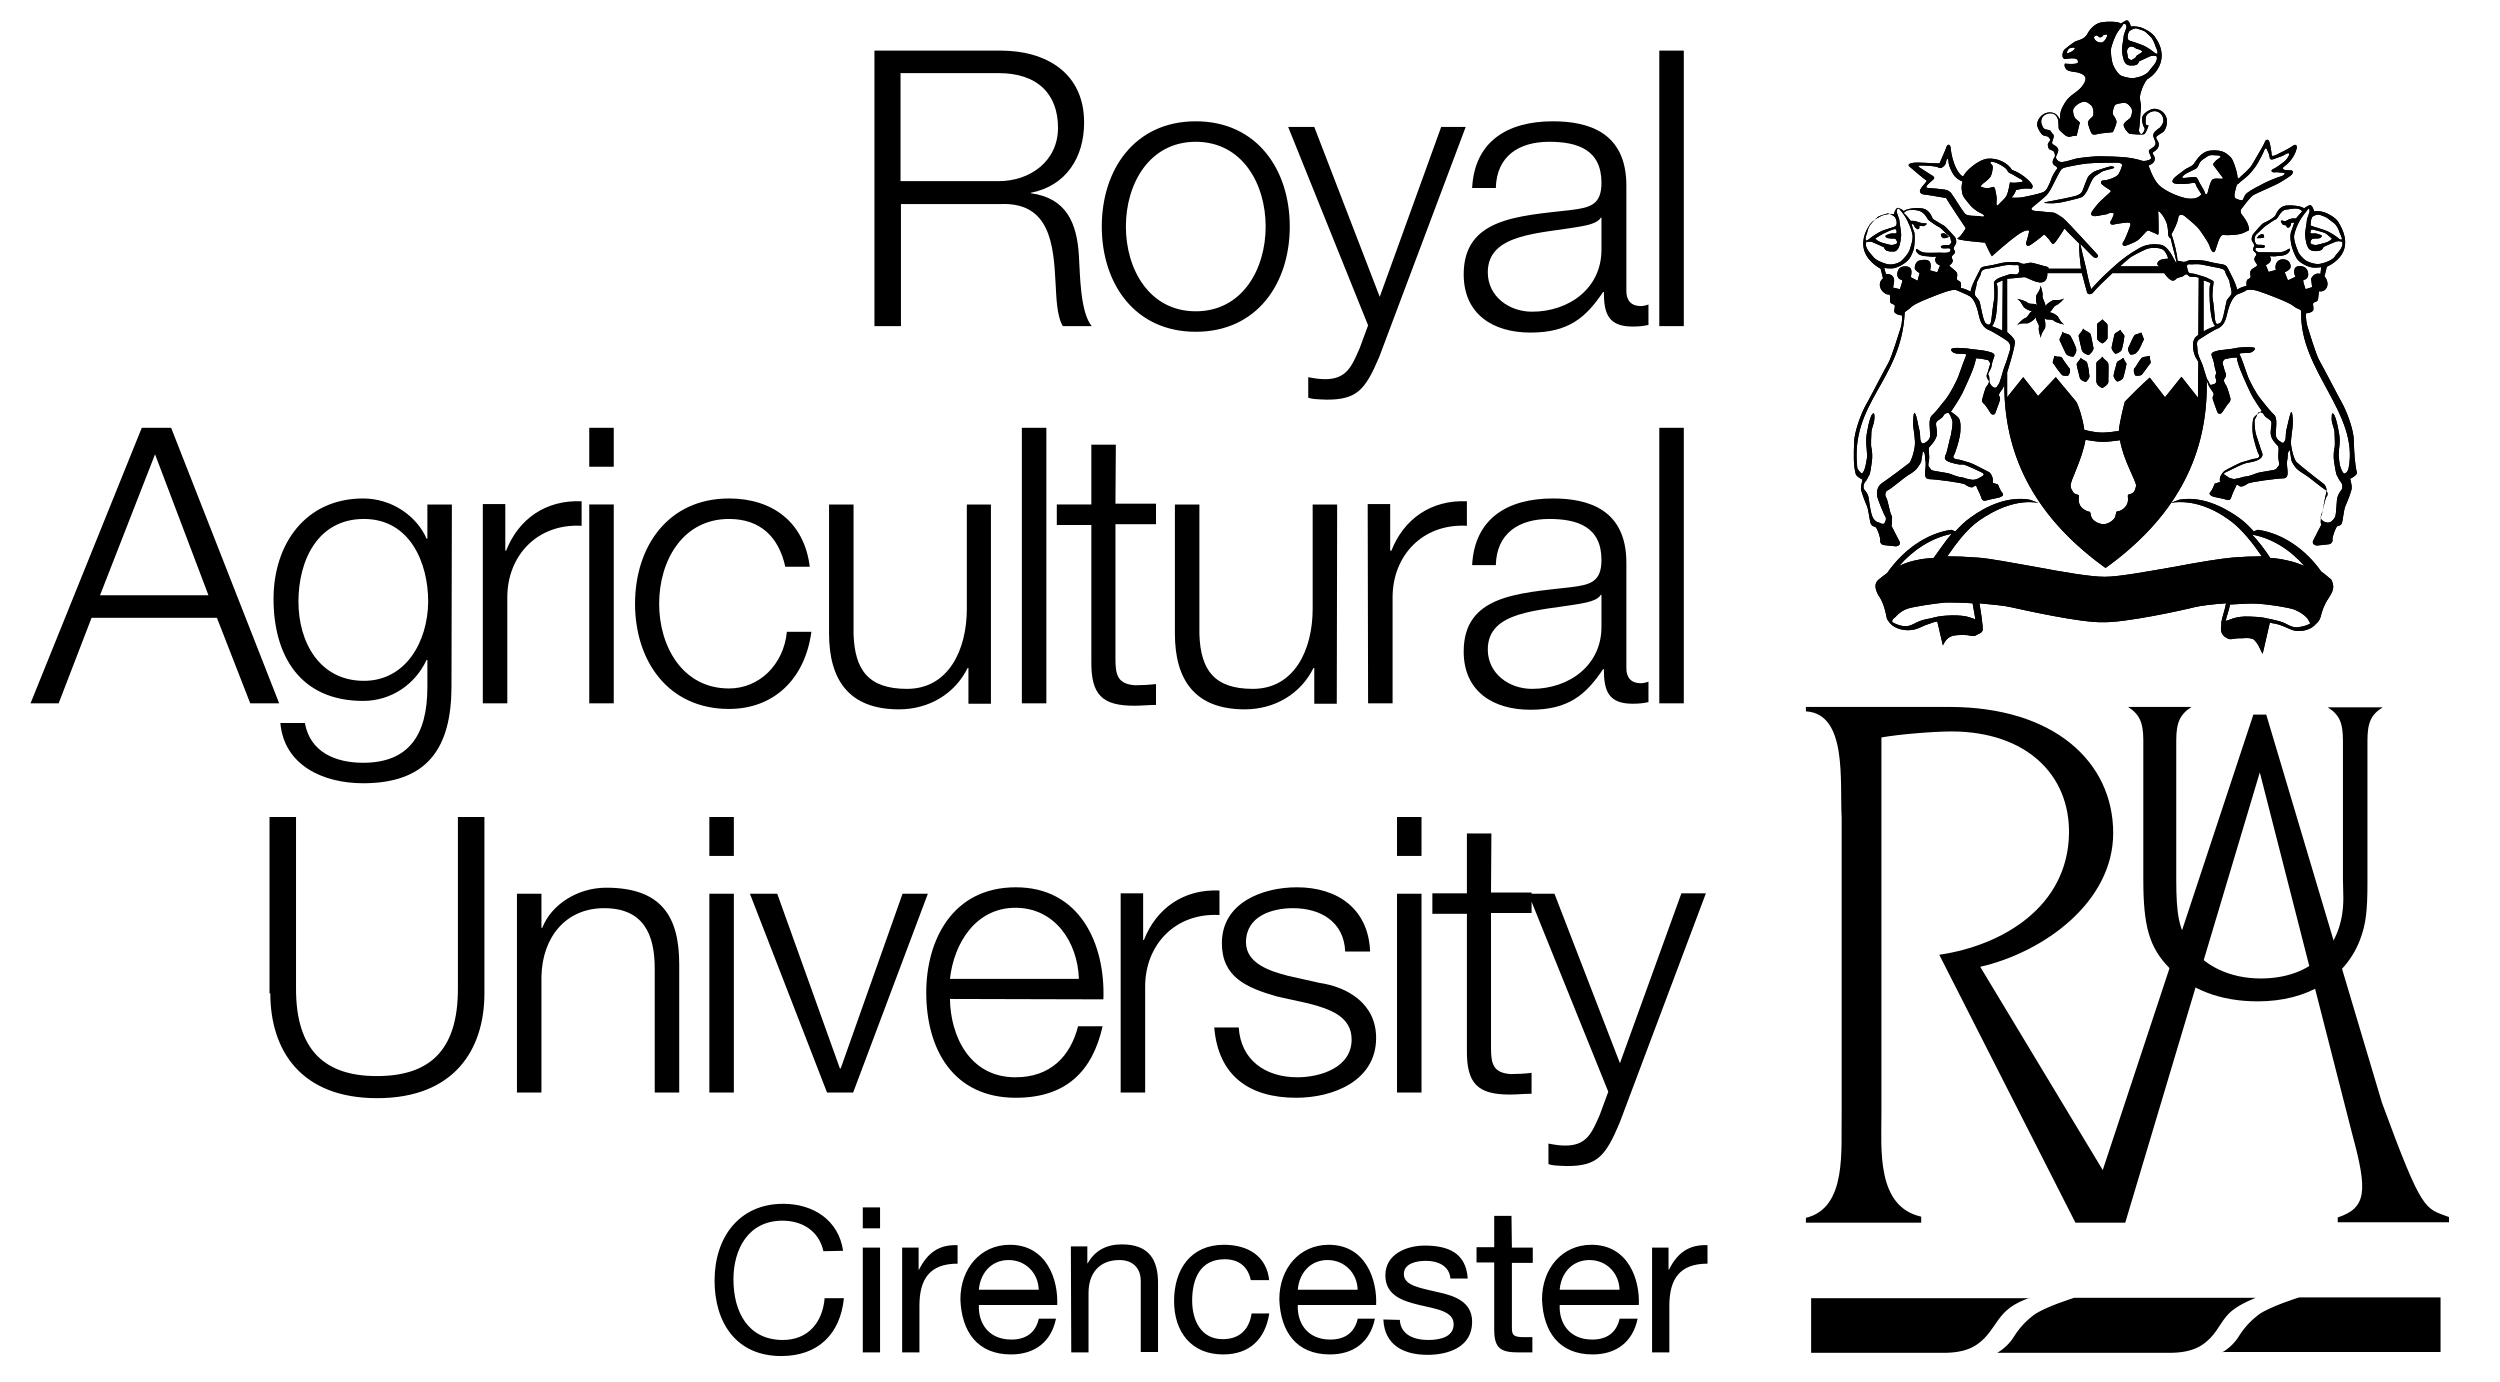 <?xml version="1.0" encoding="utf-8"?>
<!-- Generator: Adobe Illustrator 19.2.1, SVG Export Plug-In . SVG Version: 6.00 Build 0)  -->
<svg version="1.1" id="Layer_1" xmlns="http://www.w3.org/2000/svg" xmlns:xlink="http://www.w3.org/1999/xlink" x="0px" y="0px"
	 viewBox="0 0 622.4 344" style="enable-background:new 0 0 622.4 344;" xml:space="preserve">
<title>Royal Agricultural University - Cirencester</title>
<path d="M411.3,336.7h4.3v-11.6c0-6.6,2.5-10.5,9.5-10.5V310c-4.6-0.2-7.5,1.9-9.6,6.1h-0.1v-5.5h-4.1L411.3,336.7L411.3,336.7z
	 M388.3,321.1c0.3-4,3-7.4,7.4-7.4c4.3,0,7.4,3.3,7.5,7.4H388.3z M403.2,328.4c-0.8,3.4-3.2,5.1-6.8,5.1c-5.7,0-8.3-4.1-8.1-8.6H408
	c0.3-6.3-2.6-15-11.8-15c-7.2,0-12.3,5.8-12.3,13.6c0.3,8,4.2,13.7,12.6,13.7c5.9,0,10-3.1,11.2-8.9H403.2L403.2,328.4z
	 M376.3,302.7H372v7.8h-4.4v3.8h4.4V331c0,4.8,1.7,5.7,6.2,5.7h3.3v-3.8h-1.9c-2.7,0-3.2-0.4-3.2-2.3v-16.2h5.2v-3.8h-5.2
	L376.3,302.7L376.3,302.7z M344.4,328.5c0.3,6.5,5.2,8.8,11,8.8c5.3,0,11.1-2,11.1-8.2c0-5-4.3-6.5-8.5-7.4c-4-1-8.5-1.5-8.5-4.5
	c0-2.6,3-3.3,5.5-3.3c2.8,0,5.8,1.1,6.1,4.4h4.3c-0.4-6.4-4.9-8.2-10.7-8.2c-4.5,0-9.8,2.1-9.8,7.4c0,5,4.3,6.4,8.5,7.4
	s8.5,1.5,8.5,4.8s-3.7,3.9-6.3,3.9c-3.6,0-6.9-1.3-7.1-5L344.4,328.5L344.4,328.5z M323.1,321.1c0.3-4,3-7.4,7.4-7.4
	c4.3,0,7.4,3.3,7.5,7.4H323.1z M338,328.4c-0.8,3.4-3.2,5.1-6.8,5.1c-5.7,0-8.3-4.1-8.1-8.6h19.5c0.3-6.3-2.6-15-11.8-15
	c-7.2,0-12.3,5.8-12.3,13.6c0.3,8,4.2,13.7,12.6,13.7c5.9,0,10-3.1,11.2-8.9H338z M316,318.9c-0.6-6.2-5.3-9-11.3-9
	c-8.3,0-12.4,6.2-12.4,14c0,7.7,4.3,13.3,12.2,13.3c6.6,0,10.5-3.8,11.5-10.2h-4.4c-0.6,4-3,6.4-7.2,6.4c-5.4,0-7.6-4.7-7.6-9.6
	c0-5.3,1.9-10.3,8.1-10.3c3.6,0,5.8,1.9,6.5,5.2H316L316,318.9z M266.7,336.7h4.3v-14.8c0-4.7,2.5-8.2,7.7-8.2c3.3,0,5.3,2,5.3,5.2
	v17.7h4.3v-17.2c0-5.6-2.1-9.6-9-9.6c-3.8,0-6.7,1.5-8.5,4.7h-0.1v-4.2h-4.1L266.7,336.7L266.7,336.7z M243.7,321.1
	c0.3-4,3-7.4,7.4-7.4c4.3,0,7.4,3.3,7.5,7.4H243.7z M258.6,328.4c-0.8,3.4-3.2,5.1-6.8,5.1c-5.7,0-8.3-4.1-8.1-8.6h19.5
	c0.3-6.3-2.6-15-11.8-15c-7.2,0-12.3,5.8-12.3,13.6c0.3,8,4.2,13.7,12.6,13.7c5.9,0,10-3.1,11.2-8.9H258.6L258.6,328.4z
	 M224.6,336.7h4.3v-11.6c0-6.6,2.5-10.5,9.5-10.5V310c-4.6-0.2-7.5,1.9-9.6,6.1h-0.1v-5.5h-4.1V336.7L224.6,336.7z M219.1,300.6
	h-4.3v5.2h4.3V300.6z M214.8,336.7h4.3v-26.1h-4.3V336.7z M209.9,311.4c-1.1-7.6-7.4-11.7-14.9-11.7c-11.1,0-17.1,8.5-17.1,19.1
	c0,10.5,5.4,18.8,16.6,18.8c9.1,0,14.7-5.4,15.6-14.4h-4.8c-0.5,6-4.1,10.4-10.4,10.4c-8.6,0-12.3-6.9-12.3-15.1
	c0-7.5,3.7-14.6,12.2-14.6c5,0,9.1,2.6,10.2,7.6L209.9,311.4L209.9,311.4z"/>
<path d="M400.4,271.8l-2.1,5.7c-2,4.6-3.3,7.7-8.6,7.7c-1.4,0-2.7-0.2-4.2-0.5v5.1c1,0.4,2.2,0.4,4.6,0.5c7.5,0,9.6-2.4,13.1-10.7
	l21.5-57.2h-6.1l-15.3,42.3L387,222.5h-6.5L400.4,271.8z M371.3,207.5h-6.1v14.9h-8.6v5.1h8.6v33.9c-0.1,8.4,2.7,11.1,10.7,11.1
	c1.8,0,3.6-0.2,5.4-0.2v-5.2c-1.7,0.2-3.5,0.3-5.2,0.3c-4.4-0.3-4.9-2.6-4.9-6.6v-33.5h10.1v-5.1h-10.1L371.3,207.5L371.3,207.5z
	 M347.8,213.1h6.1v-9.7h-6.1V213.1z M347.8,272h6.1v-49.5h-6.1V272z M341.1,236.9c-0.4-10.7-8.2-16-18.2-16
	c-8.7,0-18.7,3.9-18.7,13.9c0,8.4,6,11.1,13.8,13.3l7.7,1.7c5.5,1.4,10.8,3.3,10.8,9c0,7-7.8,9.4-13.5,9.4c-8,0-14.1-4.3-14.6-12.4
	h-6.1c1,12.1,8.8,17.5,20.4,17.5c9.2,0,19.9-4.2,19.9-14.9c0-8.6-7.2-12.7-14.1-13.7l-8-1.8c-4.2-1.1-10.3-3-10.3-8.3
	c0-6.5,6.4-8.5,11.7-8.5c6.9,0,12.7,3.4,13,10.8L341.1,236.9L341.1,236.9z M279,272h6.1v-26.4c0-10.3,7.4-18.4,18.5-17.8v-6.1
	c-8.9-0.4-15.7,4.4-18.8,12.3h-0.2v-11.6H279V272z M236.5,243.7c1-9,6.5-17.7,16.3-17.7c9.8,0,15.5,8.5,15.8,17.7H236.5z
	 M274.7,248.8c0.5-13.9-5.9-27.9-21.8-27.9c-15.8,0-22.3,13.2-22.3,26.2c0,14.1,6.7,26.2,22.3,26.2c12.5,0,19.1-6.6,21.6-17.8h-6.1
	c-1.9,7.4-6.8,12.7-15.6,12.7c-11.6,0-16.2-10.6-16.3-19.5L274.7,248.8L274.7,248.8z M205.9,272h6.5l18.6-49.5h-6.3L209.3,266h-0.2
	l-15.6-43.5h-6.8L205.9,272z M176.6,213.1h6.1v-9.7h-6.1V213.1z M176.6,272h6.1v-49.5h-6.1V272z M128.7,272h6.1v-28.9
	c0.2-9.7,6-17,15.6-17c9.8,0,12.6,6.5,12.6,15V272h6.1v-31.9c0-11.8-4.3-19.1-18.2-19.1c-7,0-13.6,4.1-15.9,10h-0.2v-8.5h-6.1
	C128.7,222.4,128.7,272,128.7,272z M67.3,247.3c0,14.1,7.5,26.1,26.6,26.1c19.1,0,26.7-12,26.7-26.1v-43.9h-6.6v42.5
	c0.1,16-7.4,22-20.2,22c-12.6,0-20.2-6.1-20.1-22v-42.5h-6.6v43.9H67.3z M413.1,175.1h6.1v-68.6h-6.1V175.1z M372.4,140.7
	c0.2-8,5.8-11.5,13.3-11.5c7.1,0,13,2,13,10.2c0,5.5-2.8,6.2-7.7,6.8c-13.1,1.5-26.6,2-26.6,16c0,10,7.4,14.5,16.6,14.5
	c9.5,0,13.8-3.7,18.1-10.1h0.2c0,5.2,1,8.6,7.1,8.6c1.6,0,2.6-0.1,4-0.4v-5.1c-0.5,0.2-1.3,0.4-1.9,0.4c-2.4,0-3.6-1.4-3.6-3.7
	v-26.3c0-13.3-9.5-16-18.3-16c-11.3,0-19.5,5-20.1,16.6H372.4L372.4,140.7z M398.7,155.9c0.1,9.7-8,15.6-17.3,15.6
	c-5.7,0-11-3.8-11-9.8c0-9.7,12.8-9.6,23-11.4c1.6-0.3,4.4-0.8,5.1-2.2h0.2V155.9z M340.6,175.1h6.1v-26.4
	c0-10.3,7.4-18.4,18.5-17.8v-6.1c-8.9-0.4-15.7,4.4-18.8,12.3h-0.3v-11.6h-5.6L340.6,175.1L340.6,175.1z M332.9,125.6h-6.1v26
	c0,10.1-4.5,19.9-14.9,19.9c-9.6,0-13-4.7-13.3-13.6v-32.3h-6.1v32.1c0,11.5,4.9,18.9,17.4,18.9c7.4,0,13.9-3.8,17.1-10.3h0.2v8.9
	h5.6L332.9,125.6L332.9,125.6z M277.8,110.7h-6.1v14.9h-8.6v5.1h8.6v33.9c-0.1,8.4,2.7,11.1,10.7,11.1c1.8,0,3.6-0.2,5.4-0.2v-5.2
	c-1.7,0.2-3.5,0.3-5.2,0.3c-4.4-0.3-4.9-2.6-4.9-6.6v-33.5h10.1v-5.1h-10.1L277.8,110.7L277.8,110.7z M254.4,175.1h6.1v-68.6h-6.1
	V175.1z M246.8,125.6h-6.1v26c0,10.1-4.5,19.9-14.9,19.9c-9.6,0-13-4.7-13.3-13.6v-32.3h-6.1v32.1c0,11.5,4.9,18.9,17.4,18.9
	c7.4,0,13.9-3.8,17.1-10.3h0.2v8.9h5.6V125.6z M201.6,141.1c-1.4-11.3-9.5-17-20.1-17c-15.2,0-23.4,12-23.4,26.2
	c0,14.2,8.2,26.2,23.4,26.2c11,0,18.9-7.3,20.5-19.2h-6.1c-0.8,8.2-6.9,14.1-14.4,14.1c-11.6,0-17.4-10.5-17.4-21.1
	s5.8-21.1,17.4-21.1c7.8,0,12.4,4.5,14,11.9L201.6,141.1L201.6,141.1z M146.7,116.2h6.1v-9.7h-6.1V116.2z M146.7,175.1h6.1v-49.5
	h-6.1V175.1z M120.2,175.1h6.1v-26.4c0-10.3,7.4-18.4,18.5-17.8v-6.1c-8.9-0.4-15.7,4.4-18.8,12.3h-0.2v-11.6h-5.6V175.1z
	 M112.5,125.6h-6.1v8.5h-0.2c-2.4-5.5-8.5-10-15.8-10c-14.3,0-22.3,11.3-22.3,25c0,14.1,6.6,25.4,22.3,25.4c7.1,0,13-4.2,15.8-10.2
	h0.2v6.8c0,12.1-4.8,18.8-16,18.8c-6.8,0-13.2-2.6-14.5-9.9h-6.1c0.9,10.5,10.6,15,20.6,15c16.2,0,21.9-9,22-23.8L112.5,125.6
	L112.5,125.6z M90.6,169.5c-11.1,0-16.3-9.7-16.3-19.7c0-10.3,4.8-20.6,16.3-20.6c11.4,0,16,10.8,16,20.6
	C106.5,159.8,101,169.5,90.6,169.5 M38.6,113.1l13.3,35.1h-27C24.9,148.2,38.6,113.1,38.6,113.1z M7.6,175.1h7l8.2-21.3H54l8.3,21.3
	h7.2l-26.9-68.6h-7.3L7.6,175.1z M413.1,81.2h6.1V12.6h-6.1V81.2z M372.4,46.8c0.2-8,5.8-11.5,13.3-11.5c7.1,0,13,2,13,10.2
	c0,5.5-2.8,6.2-7.7,6.8c-13.1,1.5-26.6,2-26.6,16c0,10,7.4,14.5,16.6,14.5c9.5,0,13.8-3.7,18.1-10.1h0.2c0,5.2,1,8.6,7.1,8.6
	c1.6,0,2.6-0.1,4-0.4v-5.1c-0.5,0.2-1.3,0.4-1.9,0.4c-2.4,0-3.6-1.4-3.6-3.7V46.2c0-13.3-9.5-16-18.3-16c-11.3,0-19.5,5-20.1,16.6
	H372.4L372.4,46.8z M398.7,62c0.1,9.7-8,15.6-17.3,15.6c-5.7,0-11-3.8-11-9.8c0-9.7,12.8-9.6,23-11.4c1.6-0.3,4.4-0.8,5.1-2.2h0.2
	C398.7,54.2,398.7,62,398.7,62z M340.6,81l-2.1,5.7c-2,4.6-3.3,7.7-8.6,7.7c-1.4,0-2.7-0.2-4.2-0.5v5.1c1,0.4,2.2,0.4,4.6,0.5
	c7.5,0,9.6-2.4,13.1-10.7l21.5-57.2h-6.1l-15.3,42.3l-16.3-42.3h-6.5L340.6,81L340.6,81z M297.7,35.3c11.6,0,17.4,10.5,17.4,21.1
	s-5.8,21.1-17.4,21.1c-11.6,0-17.4-10.5-17.4-21.1S286.1,35.3,297.7,35.3 M297.7,30.2c-15.2,0-23.4,12-23.4,26.2s8.2,26.2,23.4,26.2
	c15.2,0,23.4-12,23.4-26.2S312.9,30.2,297.7,30.2 M224.2,18.2h24.4c9.8,0,14.8,5.3,14.8,13.6s-6.9,13.3-14.8,13.3h-24.4
	C224.2,45.2,224.2,18.2,224.2,18.2z M217.7,81.2h6.6V50.8h24.8c12.4-0.5,13.2,10.2,13.7,19.8c0.2,2.9,0.2,7.9,1.8,10.6h7.2
	c-2.9-3.5-2.9-12.9-3.2-17.6c-0.5-8.1-3.1-14.3-12-15.5V48c8.8-1.7,13.3-8.8,13.3-17.5c0-12.4-9.5-17.9-20.8-17.9h-31.4L217.7,81.2
	L217.7,81.2z"/>
<path d="M593,274.5l-28.8-96.6H561l-37.5,113.4L493,240.7c16-3.7,33.1-16.2,33.1-33.3c0-17.7-14.7-31.4-40.8-31.4h-35.7v1.1
	c10.4,0.6,8.4,17.5,8.9,26.5v73.5c-0.2,9.3,1.4,23.6-8.9,26.1v1.2h28.7v-1.5c-11.2-2.5-9.9-16.8-9.9-25.8v-93.5
	c4.4-0.8,13.1-1.5,17.6-1.5c18.4,0.1,29.3,10.7,29.1,25.4c-0.3,18.3-16.6,27.9-32.3,30.2l33.9,66.7h12.4l33.5-112.1l23,90
	c3.9,14.3,3.6,18.4-3.6,20.8v1.2h27.7V303C603.7,300.7,603.2,302.3,593,274.5 M505.4,323.1c0,0-3.5,1-5.9,3.2
	c-2.2,2-3.2,4.5-5.4,6.8c-1.8,1.8-4.2,3.7-10.2,3.7h-33v-13.6H505.4z M561.6,323.1c0,0-3.7,1.4-5.9,3.2c-2.3,1.8-3.2,4.5-5.4,6.8
	c-1.8,1.8-4.2,3.7-10.2,3.7h-42.9c1.5-0.8,3.2-2.4,4.1-3.9c2-3.2,3.9-4.6,5-5.5c2.7-2,10.1-4.3,10.1-4.3L561.6,323.1L561.6,323.1z
	 M553.2,336.7c1.5-0.8,3.2-2.4,4.1-3.9c2-3.2,3.9-4.6,5-5.5c2.7-2,10.1-4.3,10.1-4.3h35.2v13.6H553.2L553.2,336.7z M474.4,155.9
	c0.9,0,1.5-0.3,2.3-0.7c0.8-0.4,1.6-0.8,3.1-1.1c0.8-0.1,1.4-0.3,1.8-0.4c1.3-0.3,1.9-0.4,4.4-0.5c1.7,0,3.2,0.1,4.4,0.5l0.2,0.1
	c0.5,0.1,0.9,0.3,1.2,0.4c-0.2-1.1-0.4-2.4-0.7-4c-2.9-0.2-5.5-0.2-6.7-0.2c-2.5,0.2-7.8,1-9.4,1.5c-1.5,0.5-2.5,1.4-3.1,2.1
	c-0.2,0.2-1,0.6-0.8,1.3C472.2,155.5,473.3,155.9,474.4,155.9 M575.2,155.2c-0.2-0.2-0.6-1.1-0.8-1.3c-0.7-0.8-1.7-1.5-3.1-2.1
	c-1.5-0.6-6.9-1.4-9.4-1.5c-1.2-0.1-3.8,0-6.7,0.2c-0.3,1.5-0.9,3-1.1,4.1c0.3-0.1,1.2-0.4,1.5-0.5l0.2-0.1c1.3-0.4,2.6-0.6,4.4-0.5
	c2.4,0.1,3.2,0.2,4.4,0.5c0.5,0.1,1.1,0.2,1.8,0.4c1.5,0.3,2.4,0.7,3.1,1.1c0.8,0.4,1.4,0.7,2.3,0.7
	C573.4,156,574.4,155.7,575.2,155.2 M565.2,138.9c1.5,0.1,2.8,0.3,4.1,0.6c1.5,0.3,3,0.8,4.4,1.4c-3.5-4-8-6.9-13-7.8
	C562.3,134.8,563.9,136.9,565.2,138.9 M472.8,140.9c1.5-0.7,2.9-1.2,4.6-1.5c1.3-0.3,2.5-0.4,4-0.5c1.5-2,2.9-4.2,4.5-6
	C480.8,133.9,476.2,137,472.8,140.9 M579.6,149.1c-1,1.5-1.5,3-1.9,4.6c-0.2,0.7-0.8,1.4-1.1,1.6c-1,1.2-2.6,1.8-4.4,1.8
	c-1.2,0-1.9-0.4-2.8-0.8c-0.8-0.3-1.5-0.7-2.8-1c-0.7-0.1-1.2-0.2-1.5-0.3l-1.4,6.1l-0.4,1.7l-0.8-1.6c-0.2-0.5-0.9-1.7-1.6-2.1
	c-0.8-0.3-1.6-0.3-2.6-0.2h-0.9c-0.4,0-0.8,0.1-1.1,0.1c-0.6,0.1-1.2,0.3-1.8-0.1c-0.6-0.3-1.9-1-1.5-3.1c0.1-0.6-0.1-0.9,0.1-1.2
	c0.1-0.9,0.7-2.3,1.1-4.4c-3.2,0.2-6.4,0.6-8,1c-2.7,0.7-17.4,3.9-22.7,3.7c-5.3,0.2-20-3.1-22.7-3.7c-1.6-0.4-4.8-0.7-8-1
	c1,5.8,0.8,6.7,0.8,6.7c-0.2,0.8-1.2,0.9-1.7,1.3c-0.8,0.4-1.5-0.1-2.6-0.1c-1.2,0-2.6-0.1-3.7,0.4c-1.2,0.5-1.9,2.2-1.9,2.2l-1.4-6
	c-0.6,0.1-1.2,0.3-1.7,0.5c-1,0.3-1.7,0.6-2.3,0.9c-1.1,0.5-1.9,0.8-3.3,0.8c-2.1,0-4-0.9-4.8-2.2c-0.2-0.3-0.5-0.6-0.5-1l-0.1-0.5
	c-0.3-1.3-0.6-2.7-1.5-4.3c-1.1-1.6-1.8-3.4-0.4-4.6c0.7-0.6,1.5-1.2,2.1-1.6c3.8-5.5,9.6-9.9,16-10.8l1,0.4
	c1.2-1.3,2.3-2.4,3.7-3.4c4.2-3.1,9.6-5.4,14.8-4.5l2.2,0.8c-5.3-0.9-10.6,1.5-14.8,4.4c-3.2,2.3-5.6,5.6-7.9,8.9
	c2.2,0,4.6,0.1,7.3,0.3c3.3,0.2,8.7,1.3,14.5,2.3c6.9,1.3,13.8,2.5,17.4,2.5c3.5,0,10.5-1.3,17.4-2.5c5.8-1.1,11.2-2,14.5-2.3
	c2.6-0.2,5-0.3,7.2-0.3c-2.3-3.3-4.8-6.6-7.9-8.9c-4.2-3.1-9.5-5.3-14.8-4.4l2.2-0.8c5.3-0.9,10.6,1.5,14.8,4.5
	c1.4,1,2.5,2.1,3.7,3.4l1-0.4c6.3,0.9,12,5,15.8,10.4c0.9,0.6,1.6,1.3,2.5,2C581.3,146.2,580.9,147.1,579.6,149.1"/>
<path d="M474.4,155.9c0.9,0,1.5-0.3,2.3-0.7c0.8-0.4,1.6-0.8,3.1-1.1c0.8-0.1,1.4-0.3,1.8-0.4c1.3-0.3,1.9-0.4,4.4-0.5
	c1.7,0,3.2,0.1,4.4,0.5l0.2,0.1c0.5,0.1,0.9,0.3,1.2,0.4c-0.2-1.1-0.4-2.4-0.7-4c-2.9-0.2-5.5-0.2-6.7-0.2c-2.5,0.2-7.8,1-9.4,1.5
	c-1.5,0.5-2.5,1.4-3.1,2.1c-0.2,0.2-1,0.6-0.8,1.3C472.2,155.5,473.3,155.9,474.4,155.9L474.4,155.9z M575.2,155.2
	c-0.2-0.2-0.6-1.1-0.8-1.3c-0.7-0.8-1.7-1.5-3.1-2.1c-1.5-0.6-6.9-1.4-9.4-1.5c-1.2-0.1-3.8,0-6.7,0.2c-0.3,1.5-0.9,3-1.1,4.1
	c0.3-0.1,1.2-0.4,1.5-0.5l0.2-0.1c1.3-0.4,2.6-0.6,4.4-0.5c2.4,0.1,3.2,0.2,4.4,0.5c0.5,0.1,1.1,0.2,1.8,0.4
	c1.5,0.3,2.4,0.7,3.1,1.1c0.8,0.4,1.4,0.7,2.3,0.7C573.4,156,574.4,155.7,575.2,155.2L575.2,155.2z M565.2,138.9
	c1.5,0.1,2.8,0.3,4.1,0.6c1.5,0.3,3,0.8,4.4,1.4c-3.5-4-8-6.9-13-7.8C562.3,134.8,563.9,136.9,565.2,138.9L565.2,138.9z
	 M472.8,140.9c1.5-0.7,2.9-1.2,4.6-1.5c1.3-0.3,2.5-0.4,4-0.5c1.5-2,2.9-4.2,4.5-6C480.8,133.9,476.2,137,472.8,140.9z M579.6,149.1
	c-1,1.5-1.5,3-1.9,4.6c-0.2,0.7-0.8,1.4-1.1,1.6c-1,1.2-2.6,1.8-4.4,1.8c-1.2,0-1.9-0.4-2.8-0.8c-0.8-0.3-1.5-0.7-2.8-1
	c-0.7-0.1-1.2-0.2-1.5-0.3l-1.4,6.1l-0.4,1.7l-0.8-1.6c-0.2-0.5-0.9-1.7-1.6-2.1c-0.8-0.3-1.6-0.3-2.6-0.2h-0.9
	c-0.4,0-0.8,0.1-1.1,0.1c-0.6,0.1-1.2,0.3-1.8-0.1c-0.6-0.3-1.9-1-1.5-3.1c0.1-0.6-0.1-0.9,0.1-1.2c0.1-0.9,0.7-2.3,1.1-4.4
	c-3.2,0.2-6.4,0.6-8,1c-2.7,0.7-17.4,3.9-22.7,3.7c-5.3,0.2-20-3.1-22.7-3.7c-1.6-0.4-4.8-0.7-8-1c1,5.8,0.8,6.7,0.8,6.7
	c-0.2,0.8-1.2,0.9-1.7,1.3c-0.8,0.4-1.5-0.1-2.6-0.1c-1.2,0-2.6-0.1-3.7,0.4c-1.2,0.5-1.9,2.2-1.9,2.2l-1.4-6
	c-0.6,0.1-1.2,0.3-1.7,0.5c-1,0.3-1.7,0.6-2.3,0.9c-1.1,0.5-1.9,0.8-3.3,0.8c-2.1,0-4-0.9-4.8-2.2c-0.2-0.3-0.5-0.6-0.5-1l-0.1-0.5
	c-0.3-1.3-0.6-2.7-1.5-4.3c-1.1-1.6-1.8-3.4-0.4-4.6c0.7-0.6,1.5-1.2,2.1-1.6c3.8-5.5,9.6-9.9,16-10.8l1,0.4
	c1.2-1.3,2.3-2.4,3.7-3.4c4.2-3.1,9.6-5.4,14.8-4.5l2.2,0.8c-5.3-0.9-10.6,1.5-14.8,4.4c-3.2,2.3-5.6,5.6-7.9,8.9
	c2.2,0,4.6,0.1,7.3,0.3c3.3,0.2,8.7,1.3,14.5,2.3c6.9,1.3,13.8,2.5,17.4,2.5c3.5,0,10.5-1.3,17.4-2.5c5.8-1.1,11.2-2,14.5-2.3
	c2.6-0.2,5-0.3,7.2-0.3c-2.3-3.3-4.8-6.6-7.9-8.9c-4.2-3.1-9.5-5.3-14.8-4.4l2.2-0.8c5.3-0.9,10.6,1.5,14.8,4.5
	c1.4,1,2.5,2.1,3.7,3.4l1-0.4c6.3,0.9,12,5,15.8,10.4c0.9,0.6,1.6,1.3,2.5,2C581.3,146.2,580.9,147.1,579.6,149.1L579.6,149.1z"/>
<path d="M509.9,50.2c1.2-0.2,5.7-1.1,6.8-1.4c1.1-0.4,1.5-0.7,1.7-1.2c0.3-0.5,1.1-3.3,1.7-3.9c0.7-0.6,1.1-1,1.8-1.2
	c0.9-0.3,3.2-1.1,3.8-1.1s0.9,0.4,0.4,0.5c-0.4,0.2-2.6,0.5-3.2,1.1c-0.6,0.5-1.5,0.7-2.1,1.9c-0.3,0.5-0.8,1.8-1.1,2.4
	s-0.9,1.6-1.5,1.8c-0.6,0.3-3,0.8-4.2,1.1s-3,0.5-3.8,0.4C508.5,50.6,508.7,50.4,509.9,50.2"/>
<path d="M509.9,50.2c1.2-0.2,5.7-1.1,6.8-1.4c1.1-0.4,1.5-0.7,1.7-1.2c0.3-0.5,1.1-3.3,1.7-3.9c0.7-0.6,1.1-1,1.8-1.2
	c0.9-0.3,3.2-1.1,3.8-1.1s0.9,0.4,0.4,0.5c-0.4,0.2-2.6,0.5-3.2,1.1c-0.6,0.5-1.5,0.7-2.1,1.9c-0.3,0.5-0.8,1.8-1.1,2.4
	s-0.9,1.6-1.5,1.8c-0.6,0.3-3,0.8-4.2,1.1s-3,0.5-3.8,0.4C508.5,50.6,508.7,50.4,509.9,50.2L509.9,50.2z"/>
<path d="M509.2,76.2c0.2-0.2,0.6-0.8,1.8-1.4c0.6-0.3,1.7,0.2,2.9-0.5c0,0-1.3,1.5-2,1.7c-0.8,0.3-1,1.5-1.7,1.7h-0.1
	c0.3,0.1,1,0.1,2,0.9c0.5,0.4,0.7,1.5,1.8,2.2c0,0-1.9-0.4-2.5-0.9c-0.6-0.6-1.7-0.1-2.4-0.6l-0.1-0.1c0.1,0.2,0.4,0.9,0.3,2.2
	c-0.1,0.7-1.1,1.4-1.1,2.7c0,0-0.7-1.8-0.5-2.6c0.2-0.8-0.8-1.5-0.7-2.4v-0.1c-0.2,0.2-0.6,0.8-1.8,1.4c-0.6,0.3-1.7-0.2-2.9,0.5
	c0,0,1.3-1.5,2-1.7c0.8-0.3,1-1.5,1.7-1.7h0.1c-0.3-0.1-1-0.1-2-0.9c-0.5-0.4-0.7-1.5-1.8-2.2c0,0,1.9,0.4,2.5,0.9
	c0.6,0.6,1.7,0.1,2.4,0.6l0.1,0.1c-0.1-0.2-0.4-0.9-0.3-2.2c0.1-0.7,1.1-1.4,1.1-2.7c0,0,0.7,1.8,0.5,2.6
	C508.5,74.6,509.3,75.4,509.2,76.2L509.2,76.2z"/>
<path d="M509.2,76.2c0.2-0.2,0.6-0.8,1.8-1.4c0.6-0.3,1.7,0.2,2.9-0.5c0,0-1.3,1.5-2,1.7c-0.8,0.3-1,1.5-1.7,1.7h-0.1
	c0.3,0.1,1,0.1,2,0.9c0.5,0.4,0.7,1.5,1.8,2.2c0,0-1.9-0.4-2.5-0.9c-0.6-0.6-1.7-0.1-2.4-0.6l-0.1-0.1c0.1,0.2,0.4,0.9,0.3,2.2
	c-0.1,0.7-1.1,1.4-1.1,2.7c0,0-0.7-1.8-0.5-2.6c0.2-0.8-0.8-1.5-0.7-2.4v-0.1c-0.2,0.2-0.6,0.8-1.8,1.4c-0.6,0.3-1.7-0.2-2.9,0.5
	c0,0,1.3-1.5,2-1.7c0.8-0.3,1-1.5,1.7-1.7h0.1c-0.3-0.1-1-0.1-2-0.9c-0.5-0.4-0.7-1.5-1.8-2.2c0,0,1.9,0.4,2.5,0.9
	c0.6,0.6,1.7,0.1,2.4,0.6l0.1,0.1c-0.1-0.2-0.4-0.9-0.3-2.2c0.1-0.7,1.1-1.4,1.1-2.7c0,0,0.7,1.8,0.5,2.6
	C508.5,74.6,509.3,75.4,509.2,76.2L509.2,76.2z"/>
<path d="M524.1,89.6c-0.3-0.2-0.5-0.5-0.7-0.8c-0.3,0.4-0.6,0.7-0.9,0.9c-0.4,0.3-0.6,0.5-0.6,0.8V95c0.1,0.9,1.1,1.5,1.5,1.6
	c0.4-0.2,1.4-0.8,1.5-1.5v-0.8c0-1.2,0.1-3.1,0-3.6C524.9,90.3,524.5,89.9,524.1,89.6"/>
<path d="M524.1,89.6c-0.3-0.2-0.5-0.5-0.7-0.8c-0.3,0.4-0.6,0.7-0.9,0.9c-0.4,0.3-0.6,0.5-0.6,0.8V95c0.1,0.9,1.1,1.5,1.5,1.6
	c0.4-0.2,1.4-0.8,1.5-1.5v-0.8c0-1.2,0.1-3.1,0-3.6C524.9,90.3,524.5,89.9,524.1,89.6L524.1,89.6z"/>
<path d="M519.6,90.3c-0.1-0.3-0.5-0.5-0.9-0.7c-0.2-0.1-0.5-0.3-0.7-0.5c-0.1,0.4-0.4,0.6-0.6,0.9c-0.2,0.3-0.4,0.5-0.4,0.7l0.1,0.6
	c0.2,0.9,0.6,2.3,0.7,2.8c0.2,0.6,1.1,0.9,1.5,1c0.3-0.3,0.9-0.9,0.9-1.5l-0.1-0.6C520.1,92.1,519.7,90.6,519.6,90.3"/>
<path d="M519.6,90.3c-0.1-0.3-0.5-0.5-0.9-0.7c-0.2-0.1-0.5-0.3-0.7-0.5c-0.1,0.4-0.4,0.6-0.6,0.9c-0.2,0.3-0.4,0.5-0.4,0.7l0.1,0.6
	c0.2,0.9,0.6,2.3,0.7,2.8c0.2,0.6,1.1,0.9,1.5,1c0.3-0.3,0.9-0.9,0.9-1.5l-0.1-0.6C520.1,92.1,519.7,90.6,519.6,90.3z"/>
<path d="M515.3,91.8l-0.4-0.5c-0.5-0.7-1.4-1.9-1.5-2.2c-0.2-0.3-0.6-0.3-1.1-0.3c-0.3,0-0.6-0.1-0.9-0.2c0,0.4-0.1,0.7-0.2,1
	c-0.1,0.3-0.2,0.6-0.1,0.8l0.4,0.5c0.5,0.8,1.4,1.9,1.7,2.3c0.4,0.5,1.3,0.4,1.7,0.3C515.2,93.2,515.5,92.4,515.3,91.8"/>
<path d="M515.3,91.8l-0.4-0.5c-0.5-0.7-1.4-1.9-1.5-2.2c-0.2-0.3-0.6-0.3-1.1-0.3c-0.3,0-0.6-0.1-0.9-0.2c0,0.4-0.1,0.7-0.2,1
	c-0.1,0.3-0.2,0.6-0.1,0.8l0.4,0.5c0.5,0.8,1.4,1.9,1.7,2.3c0.4,0.5,1.3,0.4,1.7,0.3C515.2,93.2,515.5,92.4,515.3,91.8z"/>
<path d="M535.2,88.6c-0.3,0.1-0.6,0.1-0.9,0.2c-0.4,0-0.8,0.1-1.1,0.3c-0.3,0.3-1.1,1.5-1.5,2.2l-0.4,0.5c-0.2,0.6,0.1,1.4,0.3,1.7
	c0.4,0.1,1.4,0.1,1.7-0.3c0.3-0.4,1.2-1.6,1.7-2.3l0.4-0.5c0.1-0.2,0-0.4-0.1-0.8C535.3,89.4,535.2,89,535.2,88.6"/>
<path d="M535.2,88.6c-0.3,0.1-0.6,0.1-0.9,0.2c-0.4,0-0.8,0.1-1.1,0.3c-0.3,0.3-1.1,1.5-1.5,2.2l-0.4,0.5c-0.2,0.6,0.1,1.4,0.3,1.7
	c0.4,0.1,1.4,0.1,1.7-0.3c0.3-0.4,1.2-1.6,1.7-2.3l0.4-0.5c0.1-0.2,0-0.4-0.1-0.8C535.3,89.4,535.2,89,535.2,88.6z"/>
<path d="M515.5,83.7c-0.4-0.7-1.5-0.5-2.1-1.1c0.1,0.9-0.9,1.6-0.6,2.2c0.3,0.6,1.2,2.6,1.5,3.2c0.5,0.8,1.9,0.8,1.9,0.8
	s0.9-1.1,0.7-1.9C516.9,86.5,515.8,84.2,515.5,83.7"/>
<path d="M515.5,83.7c-0.4-0.7-1.5-0.5-2.1-1.1c0.1,0.9-0.9,1.6-0.6,2.2c0.3,0.6,1.2,2.6,1.5,3.2c0.5,0.8,1.9,0.8,1.9,0.8
	s0.9-1.1,0.7-1.9C516.9,86.5,515.8,84.2,515.5,83.7z"/>
<path d="M533.4,85.2l0.3-0.6c0.1-0.2-0.1-0.4-0.2-0.8c-0.1-0.3-0.3-0.6-0.4-1c-0.3,0.1-0.5,0.2-0.8,0.3c-0.4,0.1-0.8,0.2-1,0.5
	c-0.2,0.3-0.8,1.6-1.2,2.5l-0.3,0.6c-0.1,0.6,0.4,1.4,0.6,1.6c0.4,0,1.4-0.1,1.6-0.7C532.4,87.5,533,86.1,533.4,85.2"/>
<path d="M533.4,85.2l0.3-0.6c0.1-0.2-0.1-0.4-0.2-0.8c-0.1-0.3-0.3-0.6-0.4-1c-0.3,0.1-0.5,0.2-0.8,0.3c-0.4,0.1-0.8,0.2-1,0.5
	c-0.2,0.3-0.8,1.6-1.2,2.5l-0.3,0.6c-0.1,0.6,0.4,1.4,0.6,1.6c0.4,0,1.4-0.1,1.6-0.7C532.4,87.5,533,86.1,533.4,85.2L533.4,85.2z"/>
<path d="M518.6,81.8c-0.2,0.9-1.2,1.4-1.1,1.9c0.1,0.6,0.6,2.8,0.8,3.5c0.3,0.9,1.7,1.2,1.7,1.2s1.2-0.9,1.2-1.7
	c-0.1-0.4-0.5-2.8-0.7-3.4C520.3,82.6,519.1,82.5,518.6,81.8"/>
<path d="M518.6,81.8c-0.2,0.9-1.2,1.4-1.1,1.9c0.1,0.6,0.6,2.8,0.8,3.5c0.3,0.9,1.7,1.2,1.7,1.2s1.2-0.9,1.2-1.7
	c-0.1-0.4-0.5-2.8-0.7-3.4C520.3,82.6,519.1,82.5,518.6,81.8z"/>
<path d="M526.7,88.1c0.4-0.1,1.3-0.5,1.5-1c0.2-0.5,0.5-1.9,0.6-2.8l0.1-0.6c0-0.2-0.2-0.4-0.4-0.7c-0.2-0.2-0.5-0.5-0.6-0.9
	c-0.2,0.2-0.5,0.4-0.7,0.5c-0.4,0.2-0.7,0.4-0.8,0.7c-0.1,0.4-0.4,1.8-0.6,2.7l-0.1,0.6C525.8,87.3,526.4,87.9,526.7,88.1"/>
<path d="M526.7,88.1c0.4-0.1,1.3-0.5,1.5-1c0.2-0.5,0.5-1.9,0.6-2.8l0.1-0.6c0-0.2-0.2-0.4-0.4-0.7c-0.2-0.2-0.5-0.5-0.6-0.9
	c-0.2,0.2-0.5,0.4-0.7,0.5c-0.4,0.2-0.7,0.4-0.8,0.7c-0.1,0.4-0.4,1.8-0.6,2.7l-0.1,0.6C525.8,87.3,526.4,87.9,526.7,88.1z"/>
<path d="M528.6,89.1c-0.2,0.2-0.5,0.3-0.7,0.5c-0.4,0.2-0.8,0.4-0.9,0.7l-0.7,2.6l-0.1,0.6c0,0.6,0.6,1.3,0.9,1.5
	c0.4-0.1,1.3-0.4,1.5-1c0.2-0.5,0.5-1.9,0.7-2.8l0.1-0.6c0-0.2-0.2-0.4-0.4-0.7C529,89.8,528.8,89.5,528.6,89.1"/>
<path d="M528.6,89.1c-0.2,0.2-0.5,0.3-0.7,0.5c-0.4,0.2-0.8,0.4-0.9,0.7l-0.7,2.6l-0.1,0.6c0,0.6,0.6,1.3,0.9,1.5
	c0.4-0.1,1.3-0.4,1.5-1c0.2-0.5,0.5-1.9,0.7-2.8l0.1-0.6c0-0.2-0.2-0.4-0.4-0.7C529,89.8,528.8,89.5,528.6,89.1L528.6,89.1z"/>
<path d="M523.4,85.5c0.4-0.2,1.1-0.7,1.3-1.3V81c0-0.3-0.3-0.6-0.7-0.9l-0.6-0.6c-0.2,0.3-0.5,0.5-0.8,0.7c-0.3,0.2-0.5,0.4-0.5,0.6
	v3.5C522.2,84.8,523,85.3,523.4,85.5"/>
<path d="M523.4,85.5c0.4-0.2,1.1-0.7,1.3-1.3V81c0-0.3-0.3-0.6-0.7-0.9l-0.6-0.6c-0.2,0.3-0.5,0.5-0.8,0.7c-0.3,0.2-0.5,0.4-0.5,0.6
	v3.5C522.2,84.8,523,85.3,523.4,85.5z"/>
<path d="M562.6,58.6c0,0-0.1-0.3-0.3,0.1c-0.2,0.4-0.8,0.6-0.2,0.6c2.3,0,1.4-0.4,1.5-0.7c0.2-0.3-0.7-0.3-0.7-0.3L562.6,58.6
	L562.6,58.6z"/>
<path d="M562.6,58.6c0,0-0.1-0.3-0.3,0.1c-0.2,0.4-0.8,0.6-0.2,0.6c2.3,0,1.4-0.4,1.5-0.7c0.2-0.3-0.7-0.3-0.7-0.3L562.6,58.6
	L562.6,58.6z"/>
<path d="M485.2,59c-0.4,0.1-1.2,0.5-1.5,0.2c-0.5-0.2-0.6-0.9-0.4-1c0.3-0.1,0.7-0.2,1.2,0.1C484.9,58.7,485.2,59,485.2,59"/>
<path d="M485.2,59c-0.4,0.1-1.2,0.5-1.5,0.2c-0.5-0.2-0.6-0.9-0.4-1c0.3-0.1,0.7-0.2,1.2,0.1C484.9,58.7,485.2,59,485.2,59z"/>
<path d="M531.8,12.1l1,0.3l0.6,0.4l-0.4,0.4l-1,0.6l-0.4,0.6l-1,0.6l-0.8-0.5l-0.2-1.2c0,0-0.3-0.9,0.4-1.5
	C530.8,11.2,531.8,12.1,531.8,12.1 M530.5,64c0.6-0.4,2.7-1.5,3.9-2c1.3-0.5,3.4-0.3,4,0.1c0.7,0.3,1.6,2.3,1.3,2.3
	s-1.4,0.1-1.8,0.3c-0.5,0.3-0.7,0.4-0.8,0.9c-0.1,0.5,0.6,0.7,0.6,0.7h-9.9C527.8,66.3,529.9,64.4,530.5,64 M561.8,103.6
	c0.4-0.8,0.4-1.2,1.2-0.9c0.8,0.3,0.4,0.6,1.2,1.2c0.8,0.6,1.2,0.7,1.3,1.3c0.1,0.6-0.4,2.3-0.1,3.3c0.3,1.1,1.1,1.9,1.6,2.4
	c0.5,0.5,0.2,1.4,0.2,2.7s0.5,2,0,2.5c-0.5,0.5-0.3,0.7-1.1,0.9c-0.9,0.2-2.5,0.4-3.5,0.6s-2.3,0.9-3.3,1c-1.1,0.1-1.5,0.4-2.2,0.5
	c-0.8,0.1-0.7,0.3-1.7,0c-0.7-0.2-0.7-0.4-1.4-0.8s-0.2-0.6,0.9-1.1c1.1-0.5,2.4-1.2,3.4-1.6c1.1-0.4,0.4-0.2,2.4-0.6
	c2.2-0.5,2.8-1.4,2.5-2.2c-0.4-1-1.2-3.7-1.5-4.5c-0.3-0.9-0.4-2.4-0.4-3.1C561.2,104.5,561.4,104.4,561.8,103.6 M544.5,66.6
	c-0.1-0.5,0-0.9,0.7-0.8c0.7,0.1,1.5-0.2,3.1,0.1c1.5,0.3,2.5,0.5,3.5,0.7c1,0.2,2,0.3,2.2,1.1c0.2,0.9,1.1,1.9,1.1,2.7
	c0.1,0.8,0.7,2.3,0.4,2.9c-0.3,0.6-1.1,1.1-1.2,1.8c-0.2,0.8-0.7,3.6-1,4.3c-0.3,0.7-0.3,1-1,1.2c-0.7,0.3-0.8-0.6-0.9-1.5
	c-0.1-0.9-0.3-3.6-0.5-4.5c-0.3-1.3,0.2-4.1,0.2-4.4s-0.7-0.6-1.4-0.9c-0.6-0.4-2.1-0.7-2.9-1c-0.8-0.3-1.4-0.1-1.8-0.4
	C544.7,67.7,544.6,67,544.5,66.6 M486.1,105.2c0,0.7-0.2,2.2-0.4,3.1c-0.3,0.9-0.8,3.5-1.1,4.4c-0.5,1.3-1.2,2,2.4,2.8
	c1.9,0.4,1.4-0.1,2.3,0.3c1.1,0.4,2.3,1,3.4,1.5c1.1,0.5,1.5,0.7,0.9,1.2c-0.7,0.4-1,0.6-1.5,0.8c-1.1,0.3-1.2,0.1-1.9,0
	c-0.8-0.1-1.1-0.4-2-0.5c-1.1-0.1-2.4-0.8-3.3-1c-1-0.2-2.6-0.4-3.5-0.6c-0.9-0.2-0.6-0.4-1.1-0.9c-0.5-0.5,0-1.2,0-2.5
	s-0.4-2.2,0.2-2.7c0.5-0.5,1.3-1.5,1.6-2.4c0.4-1.1-0.2-2.7-0.1-3.3c0.1-0.6,0.5-0.7,1.3-1.3c0.8-0.6,0.4-0.9,1.2-1.2
	c0.8-0.3,0.8,0.1,1.2,0.9C485.9,104.4,486.1,104.5,486.1,105.2 M502.3,68.2c-0.5,0.3-1.3-0.1-2,0.1c-0.8,0.3-2.4,0.7-3,1.1
	c-0.6,0.4-0.9,0.7-0.9,1.1s0.3,3,0,4.3c-0.2,1-0.5,3.7-0.6,4.5c-0.1,0.9-0.2,1.7-0.9,1.5c-0.7-0.3-0.7-0.5-1-1.2
	c-0.3-0.7-0.8-3.5-1-4.3s-1-1.3-1.2-1.8c-0.3-0.6,0.4-2.1,0.4-2.9c0.1-0.8,1-1.8,1.1-2.7c0.2-0.9,1.3-1,2.2-1.1
	c1-0.2,1.9-0.4,3.5-0.7c1.5-0.3,2.3,0,3-0.1c0.7-0.1,0.8,0.2,0.7,0.8C502.7,67,502.8,67.9,502.3,68.2 M495.9,81.2
	c0.4-0.4,0.4-0.6,0.7-1.3c0.3-0.7,0.5-2.4,0.6-3.9c0.1-1.5,0.2-4.5,0-5c-0.2-0.5-0.3-0.5,0.7-0.9l0.7-0.3l-0.1,12.5
	C497.3,81.7,496.4,81.4,495.9,81.2 M473,52.2c0.5,0.6,1.4,1.7,1.9,2.8c0.5,1.1,1,2.2,1.2,3.3c0.3,1.2-0.4,3-0.7,4
	c-0.4,1-1.5,2.2-2.2,2.8c-0.8,0.5-2.3,1-3.6,0.6c-1.3-0.4-2.5-0.9-3.1-1.6c-0.5-0.7-2.4-2.3-1.9-3.8c0.5-0.2,1.3-0.2,1.6,0
	c0.8,0.3,2.9,1.3,2.9,1.3s-0.2,0,0.3,0.6c0.3,0.3,1,0.4,1.2,0.4c0.7,0,1.2,0.2,1.7-0.4c0.6-0.5,0.9-2.1,1-3.4c0.1-1-0.4-3.1-0.4-3.7
	s-0.7-2-0.7-2.5C472.3,52,472.5,51.6,473,52.2 M471.2,58.1c-0.5,0-1,0.2-1.5,0.4c-0.6,0.2-0.2,0.7,0.3,0.8s1.3,0.1,1.6,0.1
	c0.4,0,0.6,0.4,0.7,0.9c0.1,0.5-0.8,0.6-1.3,0.7c-0.5,0-1.4-0.3-1.8-0.4c-0.5-0.1-1.4-0.4-1.9-0.8c-0.6-0.5-0.5-0.4,0-0.7
	c0.4-0.3,1-0.6,1.5-0.9c0.6-0.3,1.9-0.9,2.6-1.1c0.7-0.2,0.7,0.1,0.8,0.6C472.2,58.3,471.6,58.1,471.2,58.1 M464.8,58.1
	c0.1-0.5,0.3-1.4,0.8-2.1c0.5-0.7,1.5-1.6,1.8-1.9c0.4-0.4,1.7-0.7,2.3-0.9s1.5,0.4,1.9,0.7c0.4,0.3,0.6,1.1,0.6,1.6s-0.1,0.8-0.7,1
	c-0.6,0.2-2.3,0.7-3,1c-0.7,0.3-2.3,1.3-2.9,1.8c-0.7,0.6-1,0.7-1.1,0.5C464.3,59.3,464.7,58.3,464.8,58.1 M485.2,61
	c-0.4,0.1-0.8-0.1-1.5,0.1c-1,0.2-0.2,0.7-0.2,0.7s0.7,0.1,1.5,0c0.4,0,0.5,0.1,0.6,0.3c0.1,0.5-0.4,0.8-0.9,0.8
	c-0.5,0.1-1.1,0-1.7,0c-0.7,0-3.1,0.1-3.7,0c-0.6-0.1-1.1-0.2-1.6-0.6c-0.7-0.5-0.7-0.4-0.7,0s0.4,0.7,0.7,1
	c0.4,0.3,1.5,0.5,2.1,0.5c0.6,0,1,0.2,1.7,0.1c0.8-0.1,0.5,0.2,0.5,0.2s-0.4,0.2-0.1,1.1c0.2,0.6,1.1,0.9,1.1,0.9l-0.7,1.7l-1.8-0.5
	c0,0,0.4-1.2,0-2c-0.4-0.9-2-0.6-2.8-0.4c-0.8,0.3-1.2,1.7-0.9,2.2c0.4,0.5,1.1,0.9,1.1,0.9l-0.5,1.9l-1.7-0.9c0,0,0.4-1.5,0-2.1
	c-0.4-0.7-1.6-0.7-2.4-0.4c-0.8,0.4-1.2,1.7-0.8,2.5c0.4,0.8,1.1,0.5,1.1,0.9s-0.6,2.1-0.6,2.1l-1.7-0.4c0,0,0.1-0.7,0.2-1.2
	c0.1-0.5,0.1-1.1-0.2-1.5c-0.4-0.5-0.8-0.7-1.8-0.7l-0.4-1.5c0,0,1.2,0.2,2.2,0.1c1.3-0.2,3-1.2,3.8-2.1c0.8-0.9,1.5-2.7,1.5-3.8
	c0.1-0.9,0.2-2.7-0.1-3.3c-0.3-0.6-0.6-1.9-0.6-1.9l0.5,0.2c0,0,0.3,0.8,0.6,0.9c0.2,0.1,0.3,0.4,0.7,0.2c0.3-0.3,0.1-0.8,0.1-0.8
	s0.5,0.1,1.2,0.1c0.8-0.5,1.1-0.8-0.3-0.7c-0.7-0.2-1.2-0.3-1.7-0.5c-0.6-0.2-1.3-0.1-1.3-0.1s-1-1.4-1.5-1.7
	c-0.4-0.4,0-0.5,0.4-0.8c0.4-0.3,2.1-0.3,2.9-0.1c0.9,0.2,1.6,0.8,2.1,1.6c0.3,0.5,0.4,0.7,0.8,1c0.4,0.3,1.8,1.3,2.5,1.6
	c0.6,0.4,1.6,1.6,2.2,2c0.5,0.4,0.5,0.7,0.6,1.3C486.1,60.1,485.6,60.9,485.2,61 M522.2,8.9c0.3,0.3,0.4,0.4,0.7,0.4
	s0.6-0.3,0.7-0.5s1.1-0.3,1-0.1c0,0.3,0,0.4-0.2,0.7c-0.1,0.3-0.7,1.2-1.2,1.2c-1.5,0-1.8-1-1.9-1.2C521.1,9.2,521.9,8.6,522.2,8.9
	 M515.3,12c0.4-0.1,1.5-0.4,1.2,0.2c-0.4,0.5-0.8,0.7-1.3,0.9c-0.5,0.3-0.7,0.1-0.6-0.2C514.8,12.6,514.9,12.1,515.3,12 M529.4,6.7
	c0,0.5-0.7,1.8-0.7,2.4s-0.5,2.6-0.4,3.6c0.1,1.2,0.4,2.7,1,3.2c0.6,0.5,1.1,0.4,1.7,0.4c0.3,0,1-0.1,1.2-0.4
	c0.5-0.6,0.3-0.6,0.3-0.6s2.1-1,2.8-1.3c0.4-0.1,1.2-0.2,1.6,0c0.5,1.4-1.4,2.9-1.8,3.6s-1.9,1.5-3.2,1.7c-1.2,0.4-2.8-0.1-3.7-0.4
	c-0.9-0.4-1.8-1.9-2.2-2.9c-0.3-1-0.6-2.9-0.4-4.1c0.3-1.1,0.7-2.2,1.2-3.2c0.5-1.1,1.5-2,1.8-2.7C529.2,5.8,529.4,6.2,529.4,6.7
	 M537.1,13.3c-0.1,0.2-0.4,0.1-1-0.4s-2.1-1.5-2.8-1.7c-0.7-0.3-2.3-0.8-2.9-1c-0.6-0.2-0.7-0.4-0.7-1c0-0.5,0.2-1.3,0.5-1.5
	c0.4-0.3,1.3-0.8,1.8-0.6c0.6,0.2,1.8,0.5,2.2,0.9s1.4,1.2,1.7,1.8c0.4,0.7,0.7,1.5,0.8,1.9C536.9,12.1,537.3,13,537.1,13.3
	 M534.2,29.4c0-1.1,1.5-1.9,2.6-1.7c1.3,0.3,1.8,1.4,1.8,2.3s-0.9,1.8-0.9,1.8c-0.4,0.3-1.5,1-1.6,1.7c-0.2,0.8,0.8,1.7,0.5,2.5
	c-0.3,0.8-1.5,1.1-1.6,1.5c-0.2,0.5,0.9,1.7,0.4,2.1c-0.5,0.4-1.6,0.6-2.2,0.4c-0.6-0.2-2-0.6-3.8-0.8c-1.7-0.2-5.5-0.3-6.7-0.3
	c-1.2,0-4.4,0.3-5.9,0.6c-1.5,0.4-1.9,0.6-3.1,0.8c-1.1,0.2-1.6-0.4-1.8-0.9c-0.3-0.4,0.7-1.5,0.5-2.2c-0.2-0.9-1.4-1.1-1.5-1.5
	c-0.2-0.4,0.8-1.8,0.2-2.3c-0.4-0.3-0.4-0.8-0.9-1s-1.4,0.1-1.8-1.2c-0.5-1-0.2-2.3,1.1-2.8c1-0.4,2.3-0.3,2.8,1.2
	c0.3,0.7,0.1,2.3,0.3,2.6c0.2,0.4,1.7,1.6,1.7,1.6s0.7,0.4,1.2,0.2c0.5-0.2,1.5-0.2,1.5-0.2l0.8-3.3c0,0-0.4-0.4-1-0.9
	c-0.5-0.4-0.7-1.5-0.7-2.1c0-0.7,1.2-1.8,2.3-2.1c1.1-0.3,1.7,0.4,2.3,0.9c0.5,0.5,0.7,2.4,0.2,2.8c-0.5,0.4-1.1,1-1.1,1.4
	c0,0.4,0.6,2.3,1,2.8s1.4,0,2.4-0.1c1.1-0.1,2.8-0.3,2.8-0.3s1.1-2.1,0.9-2.8c-0.2-0.7-0.5-1-0.8-1.5c-0.3-0.5,0.1-1.9,0.4-2.4
	c0.4-0.4,1.4-0.5,2.2-0.6c0.9-0.1,1.6,0.8,1.9,1.3c0.4,0.5,0.1,2.1-0.3,2.5c-0.4,0.4-1.6,1.1-1.6,1.7c0,0.7,1.1,2.1,1.5,2.2
	c0.4,0.1,3.1,0.3,3.6,0.1c0.5-0.2,1.1-2.2,1.1-2.2C533.9,31.3,534.2,30.5,534.2,29.4 M487.7,72.5c0.8,0.4,1.5,0.6,2.4,1.1
	c1,0.4,1.9,1.8,2.6,5.1c0.7,3.2,2.5,3.4,3,3.7c0.5,0.3,3,1.7,3.9,2.4c0.9,0.6,1.1,1.5,0.7,2.7c-0.3,0.9-0.8,2.7-1.2,3.6
	s-1.1,4-1.5,4.5s-0.5,1.1-1.1,0.9s-0.8-0.6-1.1-1.1c-0.3-0.5,0.1-1.5-0.4-2.1c-0.2-0.4,0.7-1.3,0.8-2.1c0.1-0.9,0.4-1.6,0.7-2.5
	c0.3-0.9-1.3-1.1-2-1.3c-0.8-0.2-3-0.4-3.8-0.5c-0.8-0.2-3.5-0.4-4.5-0.2s-0.1,1.1,0.4,1.2c0.5,0.2,1.2,0.2,2.1,0.2s0.9,0.2,0.7,0.6
	c-0.2,0.4-1.2,3.2-1.7,4.6c-0.5,1.5-2.2,4.7-3.3,6.1c-1.1,1.4-2.7,3.4-3.3,3.9c-0.6,0.5-0.6,1.1-0.7,1.7c-0.1,0.7,0.2,3.1,0.1,3.7
	c-0.1,0.6-0.5,1.1-1.2,1.5s-0.9,0.2-1.1-0.4c-0.3-0.6,0-1.5-0.4-2.9c-0.4-1.5-0.5-3-1-3.9c-0.4-1-0.6,1.9-0.5,3
	c0.1,1.1,0.6,3.5,0.4,5.1c-0.2,1.6-0.9,3.8-1.4,4.2s-5.4,4.1-6.8,5c-1.4,1-1.3,2.7-1.1,3.5c0.2,0.8,1.7,4.5,2,4.9
	c0.3,0.4,0,1.3-0.3,1.6c-0.4,0.4-1.1-0.2-1.6-0.3c-0.6-0.1-1.2-0.9-1.4-1.5c-0.3-0.7-0.7-3-0.8-4c-0.1-1.1-0.5-1.9-1.1-2.5
	c-0.5-0.6-0.2-1.7,0.2-2.1c0.4-0.4,0.5-0.9,0.9-1.5c0.4-0.6,0.5-2.3,0.7-3.4c0.2-1.1,0.1-2.8-0.1-3.5c-0.2-0.7,0-3.1,0-3.9
	s0.6-2,0.7-2.9c0.1-0.9,0.2-2.3-0.5-1.6c-0.6,0.7-1.5,4.8-1.5,6.5c0,1.6,0.3,3.2,0.2,4.4c-0.2,1.3-0.4,2.3-0.7,3.1
	c-0.4,0.8-0.6,0.8-0.6,0.8s-0.7-0.5-1.1-1.3c-1.9-16.5,11-21.7,11.8-38.9c1.1-0.8,0.9-0.6,1.9-1.5c1.1-0.9,6.6-3,8.4-3.6
	C486.5,72,486.9,72.1,487.7,72.5 M537.7,60.9c-2.3-0.3-4,0.2-5.3,1c-4.1,2.3-6.9,5.2-7.9,6.1c-1.1,0.9-3.9,4-3.9,4s-0.6-2-0.9-3.5
	c-0.2-1.3-1.3-5.4-1.8-7.8c1.5,1.5,3,3.1,3.3,3.3c0.6,0.5,1.5-0.1,1-0.6c-0.5-0.5-7.9-8.7-8.7-9.2c-0.8-0.5-1.8-1.3-2.5-1.3
	c-0.7,0-3.9-0.4-4.5-0.4c-0.6-0.1-1-0.4-0.6-0.8c0.4-0.4,3.2-2.6,3.6-3.1c0.4-0.4,0.5-0.7,1-1.4c0.4-0.7,2.1-4.2,2.4-4.6
	c0.3-0.5,0.5-0.7,1.2-0.9c0.7-0.2,3.7-0.8,5.5-1c1.8-0.2,6.7-0.2,7.4-0.2c0.9,0,1.5,0.3,1.3,0.8c-0.2,0.5-0.5,1.8-1.2,2.4
	s-2.5,1.2-3.3,1.2s-1,0.6-0.4,1.1c0.5,0.4,1.2,0.9,1.6,1.1c0.4,0.3,0.7,0.4,0.4,0.7c-0.4,0.4-1.8,1.6-2.5,2.3
	c-0.7,0.7-1.8,2.1-2.1,2.6c-0.3,0.5-0.3,1,0.5,1.1c0.8,0.1,2.3-0.4,2.9-0.4c0.6-0.1,0.8-0.4,1.3-0.4s0.9,0,0.7,0.5
	c-0.2,0.5-0.4,1.1-0.7,1.5c-0.3,0.4-0.1,1.1,0.7,0.9c0.8-0.2,3-0.5,3.5-0.5s0.8,0.2,0.7,0.6c-0.1,0.4-1.3,3.6-1.7,4.1
	c-0.4,0.5-0.4,1.2,0.4,1.1c0.7-0.2,2.4-0.9,3-1.3c0.6-0.4,1.7-1.7,2.1-2.1c0.4-0.4,0.5-0.5,1-0.3c0.4,0.3,1.4,0.5,1.7,0.8
	c0.4,0.3,0.5,0,0.5-0.4s0-4.5-0.1-5s0.3-0.3,0.7,0.2c0.4,0.4,1.1,1.6,1.4,2.4c0.3,0.8,0.4,2.4,0.4,3c0.1,0.4,0.3,0.8,0.6,0.8
	c0.4,2,1.7,6.1,1.4,6.2C541.1,64.5,539.9,61.1,537.7,60.9 M488.5,48c0.2,1.1,0.9,1.7,2,3.1c1.2,1.3,2.1,1.7,2.9,2.1
	c0.8,0.4,0.7,0.9-0.1,0.7c-0.8-0.2-1.5-0.1-2.6-0.2c-1.2-0.1-1.5-0.4-1.8-0.9c-0.4-0.4-2.5-3.9-3-4.5c-0.4-0.7-1.1-1-1.8-1.1
	s-3.4-0.4-4-0.4s-0.6-0.3-0.4-0.6c0.3-0.4,1.4-1.3,1.7-1.6c0.4-0.4-0.1-0.8-0.7-1.1c-0.6-0.4-2.2-1.4-2.8-1.8
	c-0.6-0.5-0.1-0.5,0.5-0.5c0.6,0,3.6,0.1,4.2,0.5c0.6,0.4,1.1-0.1,1.5-0.5c0.4-0.4,0.4-1,0.5-1.4c0.2-0.4,0.5-0.3,0.5,0.4
	c0,0.6,0.3,1.5,0.8,2.5c0.5,1,1.1,1.8,2.7,2.5C488.3,46.2,488.3,46.9,488.5,48 M496.6,40.4c0.8,0.2,2.5,1.2,2.9,1.7
	c0.4,0.5,0.4,0.9,1.1,1.1c0.7,0.3,1.8,1.1,2.5,1.4c0.7,0.4,0.5,0.7,0.2,0.7c-0.4,0-1.1,0.2-1.8,0.2c-0.9,0-1.1-0.1-1.1-0.1
	s-0.4,2.4-0.8,3.2c-0.4,0.9-1.5,1.7-2.1,2.4c-0.7,0.7-0.4-1-0.4-1.5s-0.2-1.5-0.4-2.4c-0.3-0.9-0.5-0.5-1.1-0.4
	c-0.6,0.2-1.1,0.2-1.8,0c-0.9-0.2-0.7-0.4-0.4-0.7c0.3-0.4,0.5-0.4,1.3-1.1c0.8-0.7,1.1-1.1,1.3-2.3c0.2-1.3,0.2-1.2-0.3-1.8
	S495.8,40.2,496.6,40.4 M523.4,110c1.3,0,3-0.2,4.4-0.4c0.8,4.9,4,10.1,4,11.3c0,0.1-0.1,0.6-0.3,1.1c-0.4,1.1-1.6,1-1.7,1.2
	c-0.2,0.3,0.3,1.5-0.4,2.6c-0.7,1.2-2.1,1.6-2.4,1.5c-0.2,0.3-0.3,1-0.4,1.4c-0.7,1.3-2.2,1.8-2.9,1.8c-0.8,0-2.4-0.5-3-1.7
	c-0.2-0.4-0.2-1.1-0.4-1.4c-0.3,0.1-1.8-0.5-2.4-1.5c-0.7-1.2-0.2-2.3-0.4-2.6c-0.1-0.2-1.2-0.2-1.5-1c-0.4-0.7-0.4-0.6-0.5-1.3
	c-0.2-1.2,2.8-6.3,3.7-11.5C520.1,109.6,522,110,523.4,110 M546.9,89.4c0.1,0.1,0.2,0.4,0.4,0.7l-0.1,8.9l-4.1-5.2l-4.1,5.1
	l-3.8-4.9c0,0-1.9,1.6-6.2,6c0,0-1.3,4.8-1.5,7.3c-1.3,0.2-3,0.4-4.2,0.4c-1.4,0-3.3-0.4-4.4-0.7c-0.3-2.6-1.6-6.6-2.1-7.1l-5-6
	l-4.4,4.7l-3.7-4.7l-4,5v-6.2c0,0,2.2-6.9,1.9-7.8c-0.3-1-1.9-2.2-1.9-2.2V69.4c0,0,3.6-0.3,4.2-0.4c0.6-0.1,2.8,1.5,4.4,1.3
	c1.6-0.2,1.4-2.3,1.4-2.3h8.6c0.4,1.6,1.2,4.4,1.3,4.8c0.2,0.7,1.2,0.5,1.6-0.1c0.6-0.8,2.8-2.9,4.7-4.7h12.9
	c0.5,0.7,1.1,1.4,1.5,1.6c0.6,0.5,1.2,0.2,1.5-0.2c0.4-0.4,1.6-0.4,1.9-0.8c0.4-0.4,0.8-0.4,1.1,0c0.4,0.4,0.6,0.3,1.3,0.3
	c0.3,0,0.8,0.1,1.3,0.2l-0.1,14.3l-0.3,0.2C545.2,84.8,546.1,88.3,546.9,89.4 M548.6,82.5V69.8l0.9,0.3c1,0.4,0.9,0.4,0.7,0.9
	c-0.2,0.5-0.1,3.6,0,5c0.1,1.5,0.4,3.2,0.6,3.9c0.3,0.7,0.4,0.9,0.7,1.3C550.9,81.4,549.8,81.8,548.6,82.5 M565.1,39.4
	c0.1,0.5,0.9,0.3,1.5,0c0.8-0.3,1.6-0.5,2.4-1c0.8-0.5,1.1-0.2,0.9,0.2c-0.2,0.4-0.6,1.2-1.3,1.7c-0.6,0.5-2,1.5-2.7,1.8
	c-0.8,0.4-0.2,0.9,0.4,0.8c0.5-0.1,1.5,0.1,2.1,0.1c0.7,0,0.4,0.6-0.5,0.9c-0.9,0.2-3.2,1.2-4.2,1.7s-3.5,1.8-4.2,2.4
	c-0.8,0.6-0.9,1.4-1.1,1.7c-0.2,0.4-1.1,0-1.6-0.2c-0.6-0.2-0.5-0.7-0.5-1.1s0.6-2.5,0.6-2.5s0.2,0.1,0.6-0.4c0.5-0.4,1.2-1,1.7-1.4
	c0.5-0.4,2.1-2,3-3.7s1.2-2.2,1.5-3c0.4-0.8,0.6-0.5,0.8,0.1C564.9,38.2,565,38.9,565.1,39.4 M552.6,39.3c-0.5,0.4-0.8,0.5-1.3,1.1
	c-0.5,0.5-0.3,0.7,0.1,1.2c0.4,0.5,1.3,1.7,1.8,2.4c0.6,0.6-0.1,0.5-0.5,0.5s-0.8-0.1-1.4,0c-0.6,0.1-0.7,0.4-1,1.1
	c-0.3,0.7-0.5,1.8-0.7,2.4s-0.6,0.4-0.7-0.1s-1.4-2.4-1.7-3.2c-0.4-0.7-0.4-0.6-1.1-0.6c-0.6,0-1.1,0.1-2.2,0.2
	c-1.1,0.1-0.5-0.5,0.2-1c0.7-0.4,1.6-0.8,2.4-1.2c0.8-0.4,0.8-1.1,1.2-1.7s1.2-1,1.9-1.5c0.8-0.5,1.5-0.2,2.8-0.2
	C552.9,39,553.1,39,552.6,39.3 M575.2,57.8c0.1-0.5,0.1-0.8,0.8-0.6c0.7,0.2,2.1,0.5,2.8,0.8c0.6,0.3,1,0.8,1.4,1.1
	c0.4,0.3,0.5,0.3,0,0.7c-0.6,0.5-1.5,0.7-1.9,0.8s-1.4,0.4-1.8,0.4s-1.4-0.2-1.3-0.7c0.1-0.5,0.3-0.8,0.7-0.9c0.4,0,1.2,0,1.6-0.1
	s0.8-0.7,0.3-0.8c-0.6-0.2-1.1-0.4-1.5-0.4S575.1,58.3,575.2,57.8 M575,52.5c0,0.5-0.7,1.9-0.7,2.5s-0.5,2.7-0.4,3.7
	c0.1,1.3,0.4,2.8,1.1,3.4c0.7,0.5,1.1,0.4,1.8,0.4c0.3,0,1-0.1,1.3-0.4c0.5-0.6,0.3-0.6,0.3-0.6s2.2-1,3-1.3c0.4-0.2,1.2-0.2,1.7,0
	c0.5,1.5-1.5,3-1.9,3.8c-0.6,0.7-1.9,1.3-3.2,1.6c-1.3,0.4-2.9-0.2-3.7-0.6c-0.9-0.5-2-1.7-2.3-2.7c-0.4-1-1.1-2.8-0.8-4
	s0.7-2.2,1.3-3.3c0.6-1.1,1.5-2.1,2-2.8C574.7,51.7,575,52.1,575,52.5 M583,59.6c-0.1,0.2-0.4,0.1-1.1-0.5c-0.6-0.5-2.2-1.5-2.9-1.7
	c-0.7-0.3-2.8-0.9-3.4-1.1c-0.6-0.2-0.3-0.4-0.3-0.9s0.2-1.4,0.5-1.5c0.4-0.3,1.2-0.6,1.8-0.4c0.6,0.2,1.7,0.6,2.1,1s1.5,1,1.9,1.6
	c0.5,0.7,0.8,1.5,0.9,1.9C582.6,58.3,583.2,59.3,583,59.6 M561.3,59.5c0.1-0.5,0.1-0.9,0.6-1.3c0.5-0.4,1.5-1.5,2.2-2
	c0.6-0.4,2.1-1.5,2.5-1.6c0.4-0.3,0.4-0.4,0.8-1c1-1.5,1.5-1.4,2.4-1.5c0.9-0.2,2.3-0.3,2.7,0s0.9,0.4,0.4,0.8
	c-0.4,0.4-1.3,1.5-1.3,1.5s-0.8-0.1-1.4,0.1c-0.6,0.2-0.6,0.3-1.3,0.6c-1.2-0.4-1.3-0.2-0.7,0.7c0.3,0.3,0.9,0.3,0.9,0.3
	s0.3,0.7,0.6,0.6c0.7-0.2,0.7-1.2,0.7-1.2l0.8-0.1l-0.7,2c-0.3,0.6-0.4,1.7-0.1,3.3c0.2,1.1,0.9,2.9,1.5,3.8c0.8,1,2.5,1.9,3.8,2.1
	c1.1,0.1,2.2-0.1,2.2-0.1l-0.2,1.7c-1-0.3-1.7,0.2-2.1,0.8c-0.4,0.5-0.1,0.9-0.1,1.4c0.1,0.5,0.1,1.1,0.1,1.1L574,72
	c0,0-0.6-1.7-0.6-2.1c0-0.4,0.7-0.1,1.1-0.9s0-2.1-0.8-2.5c-0.8-0.4-2.1-0.4-2.4,0.4c-0.4,1.1,0.2,2,0.2,2l-1.9,0.9l-0.8-2
	c0,0,0.9-0.4,1.3-0.9c0.4-0.5,0.1-1.7-0.7-2.1c-0.8-0.4-2-0.4-2.6,0.6c-0.5,0.8-0.2,1.8-0.2,1.8l-1.8,0.5l-0.7-1.7
	c0,0,0.9-0.4,1.1-0.9c0.5-0.8-0.1-1.1-0.1-1.1s-0.2-0.3,0.6-0.2c0.8,0.1,1.2-0.1,1.7-0.1c0.6,0,1.4-0.1,2-0.5c0.4-0.3,0.7-0.7,0.7-1
	c0-0.4,0-0.4-0.7,0c-0.6,0.4-1.1,0.5-1.6,0.6c-0.6,0.1-3,0-3.7,0h-1.7c-0.5-0.1-1-0.4-0.9-0.8c0-0.2,0.2-0.4,0.6-0.3
	c0.8,0.1,1.5,0,1.5,0s0.8-0.5-0.2-0.7c-0.6-0.1-1,0-1.5-0.1C561.7,60.9,561.2,60.1,561.3,59.5 M562.6,72.6c1.8,0.6,7.4,2.7,8.4,3.6
	c1.1,0.9,2,0.7,1.9,1.5c-0.4,14.7,14.5,25.2,11.8,38.9c-0.3,1.2-1,1.3-1,1.3s-0.4,0-0.7-0.8c-0.4-0.8-0.6-1.7-0.7-3.1
	c-0.2-1.3,0.2-2.8,0.2-4.4c0-1.6-0.9-5.8-1.5-6.5c-0.6-0.7-0.5,0.8-0.5,1.6c0.1,0.9,0.7,2.1,0.7,2.9s0.2,3.2,0,3.9s-0.3,2.4-0.1,3.5
	c0.2,1.1,0.4,2.8,0.7,3.4c0.4,0.6,0.5,1.1,0.9,1.5s0.7,1.5,0.2,2.1s-1,1.5-1.1,2.5c-0.1,1.1-0.2,3.4-0.4,4.1
	c-0.3,0.7-1.1,1.5-1.7,1.5c-0.6,0.1-1.3-0.3-1.6-0.6c-0.4-0.4-0.5-0.6-0.2-1.1c0.3-0.4,0.8-4,1-4.7c0.2-0.8,0.8-2.4-0.6-3.4
	c-1.4-1-6-4.7-6.5-5.2c-0.5-0.4-1.2-2.5-1.4-4.2c-0.2-1.6,0.4-4.1,0.4-5.1c0.1-1.1-0.1-4-0.5-3c-0.4,1-0.6,2.4-1,3.9
	c-0.4,1.5-0.1,2.3-0.4,2.9c-0.3,0.6-0.4,0.9-1.1,0.4c-0.7-0.4-1.1-0.9-1.2-1.5s0.2-3,0.1-3.7c-0.1-0.7-0.1-1.2-0.7-1.7
	c-0.6-0.5-2.2-2.5-3.3-3.9s-2.8-4.5-3.3-6.1c-0.5-1.5-1.5-4.3-1.7-4.6s-0.3-0.6,0.7-0.6c1,0,1.6,0,2.1-0.2s1.5-1.1,0.4-1.2
	c-1.1-0.2-3.8,0-4.5,0.2c-0.8,0.2-3,0.4-3.8,0.5c-0.8,0.2-2.3,0.4-2,1.3c0.3,0.9,0.6,1.6,0.7,2.5c0.1,0.9,0.6,1.8,0.4,2.1
	c-0.5,0.7,0.3,1.6,0,2.1c-0.3,0.5-0.5,0.4-1.1,0.6s-0.5-0.6-1-1.2c-0.4-0.6-1-3.2-1.4-4.1c-0.4-0.9-1.1-2.3-1.1-3.3
	s-0.5-2.1,0.4-2.7c0.9-0.6,3.3-2.1,3.9-2.4c0.5-0.3,2.3-0.4,3-3.7c0.7-3.2,1.7-4.6,2.6-5.1c1-0.4,1.6-0.6,2.4-1.1
	C560.4,72.1,560.8,72,562.6,72.6 M586,109.6c-0.1-3.2-2.1-7.8-2.9-9.2c-0.8-1.4-4.6-8.8-5.6-10.5c-1-1.7-2.8-8-3-8.5
	c-0.2-0.5-0.5-2.2-0.4-3.4c0.7,0,1.4-0.3,1.7-0.6c0.4-0.4-0.1-1.6,0.1-1.9c0.2-0.4,0.6-0.2,1-0.6c0.4-0.4,0.2-1.8,0.5-2.4
	c0.8,0.2,1.5-0.3,1.8-0.8c0.8-1.5-0.5-2.9-0.5-2.9l0.6-2.4c0,0,3.4-1.4,4.3-4.4c0.9-3-0.9-5.7-1.5-6.8c-0.7-1.1-2.8-2.2-3.6-2.4
	c-0.9-0.2-1.5-0.3-2.4-0.2c-0.2-0.8-0.6-1.7-1.2-1.5c-0.5,0.3-0.8,0.4-1.3,0.8c-0.4-0.6-3.2-0.9-4.6-0.7c-1.5,0.3-2.1,1.5-2.6,2.6
	c-0.9,0.8-2.1,1.4-2.8,1.7s-1.9,2-2.5,2.6c-0.4,0.4-0.6,1.2-0.5,1.7c0.1,0.4,0.8,1.1,0.6,1.5c-0.2,0.4-0.5,0.9-0.1,1.2
	c0.4,0.4,0.9,0.7,0.5,1.2c-1,1.3,0.5,1.8,0.3,2.4c-0.3,0.5-1.1,0.6-1.5,1.2s0,1.3-0.1,1.7c-0.1,0.4-0.7,0.4-0.9,0.8
	s-0.1,1.4-0.1,1.4s-1,0.1-2.4,0.9c0-1.1-1.8-4.4-2.2-5.2c-0.4-0.8-0.8-1-1.5-1.1c-0.8-0.1-2.8-0.5-3.9-0.8s-4.3-0.4-4.6-0.1
	c-0.4,0.3-1.1,0.3-1.1,0.3s-0.9-0.2-1.5-0.3c0-1.4-0.9-5-1.5-6.6c0.6-0.9,1.6-3.1,1.7-4.1c0.1-1.1,1.3-0.7,1.6-0.4
	c0.4,0.3,2.3,1.9,3.1,2.7c0.8,0.8,2.8,3.9,3,4.5c0.2,0.7,1.1,3.1,1.7,0.8c0.7-2.3,1.2-3.4,1.8-3.3c0.7,0.1,3.9,0.1,5.2-0.6
	c1.3-0.7,1.4-0.3,1.1-1.5c-0.3-1.3-1.4-2.6-1.7-3c-0.4-0.4-0.4-1.1,0-1.5c0.4-0.5,2.1-2.9,3-3.4c0.9-0.5,5.6-2.5,6.4-3
	c0.8-0.5,2.7-1.6,3.1-2.1c0.4-0.5,0.3-1-0.4-1s-1,0-1.4-0.1c-0.4-0.1-0.7-0.4-0.2-0.8c0.5-0.4,2.5-1.8,3.2-4.6
	c0.1-0.9-0.4-1.1-1.1-0.5c-0.7,0.5-3.2,1.8-4.1,2.2c-1,0.4-1.1,0.3-1.1-0.6c-0.1-0.9-0.4-2.4-0.6-2.9c-0.3-0.5-0.9-0.4-1.1,0.4
	c-0.3,0.8-2.3,4-3,5.3c-0.7,1.3-2.6,2.8-3,3.2c-0.4,0.4-0.7,0.8-0.8-0.3c-0.1-1.1-1.1-4.2-1.7-4.6c-0.7-0.5-1.5-2-5.1-1.6
	c-2.4,0.3-3.6,2.8-4.1,3.4s-1.7,0.9-2.4,1.5c-0.7,0.6-2.1,1.5-2.5,2s-0.6,1.1,0.3,1.3c0.9,0.2,3.2,0.1,4-0.1
	c0.8-0.2,1.1-0.1,1.2,0.4c0.1,0.5,1,1.7,1.2,2.1c0.3,0.4,0.1,0.4-0.4,0.8c-0.5,0.4-1.6,0.8-3.5,0.4c-1.8-0.4-5-1.7-6.6-3.3
	c-1.5-1.6-2.5-4.8-2.5-4.8s1.3-0.4,1.5-1.3c0.3-0.9-0.5-1.5-0.5-1.8s1.2-0.6,1.5-1.7c0.3-1.1-0.7-1.7-0.6-2.2c0.1-0.5,1.6-1.1,2-1.6
	c0.4-0.6,1.1-2.2,0.4-3.7s-2.3-1.9-3.1-1.8c-0.8,0.1-2.8,1.1-2.8,2.4c0,1.5,0.4,2,0.6,2.4c0.2,0.4-0.3,1.1-0.6,1.4
	c-0.3,0.2-0.7-0.1-0.8-0.8c0.3-1.5,0.3-4.1,0.5-5.5c0.2-1.5-0.7-2.2,0.1-4.4c0.7-2.1,1.5-2.9,1.5-2.9s2.4-1.2,3.3-4.1
	c0.9-3-0.7-5.4-1.4-6.4c-0.7-1.1-2.8-2.2-3.6-2.4c-0.9-0.2-1.5-0.3-2.4-0.2c-0.2-0.8-0.6-1.7-1.2-1.5c-0.5,0.3-0.8,0.4-1.3,0.8
	c-0.4-0.6-3.6-0.6-5-0.3s-2.8,1.7-3.4,3c-0.8,1.2-2.1,1.4-2.9,1.7c-0.7,0.4-2.1,1.5-2.7,2c-0.4,0.4-0.6,1.2-0.5,1.7
	c0,0.2,0.1,0.5,0.5,0.7c0.2,0.1,3.7-0.9,3.3,0.9c-0.2,0.5-3.3,0.3-3.2,0.2c-0.1,0.3-0.2,0.5,0,0.9c0.3,0.6,0.3,1,3,1.3
	c2.9,0.7,2.4,2.1,1,3.8c-1.4,1.5-2.7,1.8-3.9,3.6c-0.7,1.2-1.5,2.3-1.3,4.4c-0.2-0.3-0.3-0.5-0.6-0.9c-0.4-0.6-1-0.8-1.6-0.9
	s-1.6,0.1-2.2,0.6c-0.7,0.5-1.5,1.7-1.3,2.7c0.2,0.9,1,2.2,1.5,2.4c0.6,0.2,1.2,0.3,1.2,0.3l0.6,0.8l-0.6,0.9
	c-0.2,0.3,0,1.5,0.6,1.6c0.5,0.2,0.8,0.2,1,0.8s0.1,0.9-0.1,1.2c-0.3,0.3-0.6,1.3-0.1,1.7c0.5,0.5,0.5,0.3,0.7,0.5
	c0.2,0.3,0.2,0.5,0,0.7s-1,1.5-1.2,2.1c-0.2,0.7-0.8,2-1.1,2.5c-0.3,0.6-0.7,1-1.5,1.2c-0.7,0.3-3.6,0.9-4.6,1.1
	c-1.1,0.2-2.8,0.1-2.8,0.1s0.9-1,1.1-1.9c0,0,1-0.2,1.5-0.3c0.7-0.1,1.9-0.1,2.3,0c0.2,0,0.6-0.6,0.1-1.2c-0.4-0.7-2.5-2.7-4.9-3.5
	c-1.1-1.8-3.6-3-6-2.8c-2.4,0.2-5.7,3.2-6.1,4.4c-1-0.1-2.8-3-3.2-7.3c-0.2-0.8-0.8-0.7-1,0c-0.2,0.7-1.6,3.7-1.7,4
	c-0.1,0.3-5.5-0.4-7,0c-1.5,0.4-0.3,1,0,1.3c0.3,0.3,3.4,2.9,3.8,3.1c-0.3,0.6-1.3,1.5-1.5,2c-0.4,0.4-0.3,1.3,0.7,1.4
	c1.1,0.1,4.9,0.8,5.6,0.9c0.4,0.8,4.9,7.5,4.9,7.5s-1.1,2-2,2.5c-1,0.5,6.8,1.1,6.8,1.1s1.1,2.5,1.7,3.4c2.3-2.1,6.4-5.6,7.9-6.2
	c1.5-0.6,1.4-0.1,1.3,0.4c-0.1,0.5-0.4,1.5-0.6,2.2c-0.2,0.7,0.1,1.2,0.8,0.9c0.7-0.4,2.8-2,3.2-2.4c0.4-0.4,0.6-0.3,1,0.2
	c0.4,0.4,0.9,1,1.2,1.5c0.4,0.5,0.4,0.4,0.8,0.1c0.4-0.4,1.9-2.6,2.1-3c0.2-0.4,0.4-0.7,0.6-0.4c0.1,0.2,1.7,1.8,3.5,3.6
	c-0.2,1.5,0.2,4.6,0.4,6.2H510c0-0.2,0-0.4-0.4-0.5c-0.7-0.1-3.6-1.1-4.2-1c-0.6,0.1-1.5,0.3-1.5,0.3s-0.6,0-1.1-0.3
	c-0.4-0.3-3.6-0.2-4.6,0.1c-1.1,0.3-3.2,0.7-3.9,0.8c-0.8,0.1-1.2,0.3-1.5,1.1c-0.4,0.8-2.2,4.1-2.2,5.2c-1.5-0.8-2.4-0.9-2.4-0.9
	s0.1-1.1-0.1-1.4c-0.2-0.4-0.8-0.4-0.9-0.8c-0.1-0.4,0.3-1.1-0.1-1.7c-0.4-0.6-1.6-1.3-1.8-1.7c0,0,1.3-0.8,0.7-1.7
	c-0.3-0.6,0.2-0.9,0.5-1.2c0.4-0.4,0.1-0.9-0.1-1.2c-0.2-0.4,0.5-1.1,0.6-1.5c0.1-0.6-0.1-1.4-0.5-1.7c-0.6-0.6-1.8-2.1-2.5-2.6
	c-0.7-0.4-1.9-1.1-2.8-1.7c-0.5-1.2-1.2-2.4-2.6-2.6c-1.5-0.3-4.3,0.1-4.6,0.7c-0.5-0.5-0.8-0.6-1.3-0.8c-0.5-0.3-1,0.7-1.2,1.5
	c-0.9-0.1-1.5,0-2.4,0.2c-0.9,0.2-2.9,1.4-3.6,2.4c-0.7,1.1-2.2,3.5-1.4,6.4c0.9,3,4.1,4.6,4.1,4.6l0.6,2.4c0,0-1.3,0.9-0.6,2.5
	c0.4,0.9,1.5,1.7,2.2,1.5c0.4,0.6-0.1,1.7,0.3,2.1c0.4,0.4,0.8,0.3,1,0.6c0.2,0.4-0.4,1.6,0.1,1.9c0.4,0.4,1.1,0.6,1.7,0.6
	c0.2,1.2-0.2,2.9-0.4,3.4c-0.2,0.5-2,6.7-3,8.5c-1,1.7-4.8,9.2-5.6,10.5s-2.8,6.1-2.9,9.2c-0.1,3.2-0.2,5.6,0.4,7.9
	c0.2,0.7,1.7,1.4,1.7,1.4s-0.4,1.5-0.4,2.2s1.1,3.5,1.5,4.4c0.4,0.9,0.7,4,1,4.5c0.3,0.5,0.8,0.6,1.1,0.7c0.4,0.1,1.3,2.7,1.2,3.3
	c-0.1,0.6,0.3,1.1,0.9,1.2c0.6,0.1,2,0.2,2.8,0.3c0.8,0.1,1.5-0.5,1.1-1.2c-0.4-0.7-2-3.9-2-3.9s0.2-0.7,0.1-1.2s0.3-0.8-0.2-1.6
	c-0.4-0.9-0.8-3.6-1.2-4.2c-0.4-0.6-0.3-1.6,0.5-1.9c0.8-0.4,4-3.1,4.8-3.6c0.9-0.5,1.7-1.1,2.1-1.5c0.4-0.4,1.2-1.6,1.3-2
	s0.4-2.6,0.4-2.6c0.7,0.4,0.5,1.5,0.6,2.1c0.3,1.1,0,2.3,0,2.9s-0.3,2,1.1,2c1.4,0,8.3,0.9,8.8,1.3c0.5,0.4,1.6,1,2.1,0.6
	s0.7-0.4,0.8,0s0.9,1.8,1.1,2.5c0.2,0.7,0.4,1.1,1.3,0.9c0.9-0.3,2.9-0.6,3.4-0.8c0.5-0.2,1.1-0.5,0.6-1.1c-0.5-0.5-1.1-2.1-1.1-2.1
	l-1.3-0.4c0,0,0.1-0.6,0-1.1c-0.1-0.5-0.5-1.5-1.2-1.7c-0.7-0.4-4-2.1-4.5-2.2s-2.4-0.8-3-0.8s-1.4-0.4-1-1c0.4-0.6,1.3-3.5,1.5-4.8
	c0.3-1.4,0.3-3.8-0.2-4.4c-0.4-0.7-2-1.7-2-1.7s2-2.9,2.8-4.5c0.8-1.7,3.4-7.1,3.4-8.8c1.3,0,2.5,0.4,2.9,0.4
	c0.4,0.1,0.8,0.8,0.6,1.3c-0.2,0.5-0.4,1.6-0.7,2.2c-0.3,0.6,0.1,1.3,0.4,1.6c0.3,0.4-0.3,1.3-0.6,1.6c-0.3,0.4-1,3.1-1,3.1
	s-0.2,0.7,0.4,1.1c0.5,0.4,1.3,1.8,1.7,2.4c0.4,0.5,1.1,0.4,1.2-0.2c0.2-0.6,1-2.6,1.1-3.1c0.1-0.4,0-0.7-0.2-1.1s0.5-1.2,0.8-1.6
	c0.2-0.3,0.3-0.6,0.5-1c0,16.2,6.4,31.7,24.5,45l0.7,0.5l0.7-0.5c18.1-13.3,24.5-28.8,24.5-44.9v-1.3c0.2,0.6,0.5,1.5,0.9,2
	c0.2,0.4,1,1.2,0.8,1.6c-0.2,0.4-0.3,0.7-0.2,1.1s0.9,2.5,1.1,3.1c0.2,0.6,0.8,0.7,1.2,0.2c0.4-0.5,1.2-1.9,1.7-2.4
	c0.5-0.4,0.4-1.1,0.4-1.1s-0.7-2.6-1-3.1c-0.3-0.4-0.8-1.3-0.6-1.6c0.3-0.4,0.7-1.1,0.4-1.6c-0.3-0.6-0.5-1.7-0.7-2.2
	c-0.2-0.5,0.2-1.2,0.6-1.3c0.4-0.1,1.6-0.4,2.9-0.4c0,1.7,2.6,7.1,3.4,8.8c0.8,1.7,2.8,4.5,2.8,4.5s-1.6,1.1-2,1.7
	c-0.4,0.7-0.4,3.1-0.2,4.4c0.3,1.4,1.1,4.3,1.5,4.8c0.4,0.6-0.4,1-1,1s-2.4,0.7-3,0.8s-3.9,1.8-4.5,2.2s-1.1,1.3-1.2,1.7
	c-0.1,0.5,0,1.1,0,1.1l-1.3,0.4c0,0-0.6,1.6-1.1,2.1s0.1,0.9,0.6,1.1s2.5,0.5,3.4,0.8c0.9,0.3,1.1-0.2,1.3-0.9
	c0.2-0.7,1-2.2,1.1-2.5c0.1-0.4,0.3-0.4,0.8,0s1.6-0.2,2.1-0.6s7.4-1.3,8.8-1.3s1.1-1.5,1.1-2s-0.3-1.7,0-2.9
	c0.1-0.6-0.1-1.7,0.6-2.1c0,0,0.3,2.2,0.4,2.6c0.1,0.4,0.9,1.6,1.3,2c0.4,0.4,1.3,1,2.1,1.5c0.9,0.5,4.1,3.2,4.8,3.6
	c0.8,0.4,1,1.4,0.5,1.9c-0.4,0.6-0.8,3.3-1.2,4.2c-0.4,0.9-0.1,1.1-0.2,1.6c-0.1,0.5,0.1,1.2,0.1,1.2s-1.7,3.2-2,3.9
	c-0.4,0.7,0.4,1.3,1.1,1.2c0.8-0.1,2.2-0.2,2.8-0.3c0.6-0.1,1-0.6,0.9-1.2c-0.1-0.6,0.9-3.2,1.2-3.3c0.4-0.1,0.9-0.2,1.1-0.7
	c0.3-0.5,0.5-3.7,1-4.5c0.4-0.9,1.5-3.6,1.5-4.4s-0.4-2.2-0.4-2.2s1.5-0.7,1.7-1.4C586.2,115.2,586.1,112.7,586,109.6"/>
<path d="M531.8,12.1l1,0.3l0.6,0.4l-0.4,0.4l-1,0.6l-0.4,0.6l-1,0.6l-0.8-0.5l-0.2-1.2c0,0-0.3-0.9,0.4-1.5
	C530.8,11.2,531.8,12.1,531.8,12.1L531.8,12.1z M530.5,64c0.6-0.4,2.7-1.5,3.9-2c1.3-0.5,3.4-0.3,4,0.1c0.7,0.3,1.6,2.3,1.3,2.3
	s-1.4,0.1-1.8,0.3c-0.5,0.3-0.7,0.4-0.8,0.9c-0.1,0.5,0.6,0.7,0.6,0.7h-9.9C527.8,66.3,529.9,64.4,530.5,64L530.5,64z M561.8,103.6
	c0.4-0.8,0.4-1.2,1.2-0.9c0.8,0.3,0.4,0.6,1.2,1.2c0.8,0.6,1.2,0.7,1.3,1.3c0.1,0.6-0.4,2.3-0.1,3.3c0.3,1.1,1.1,1.9,1.6,2.4
	c0.5,0.5,0.2,1.4,0.2,2.7s0.5,2,0,2.5c-0.5,0.5-0.3,0.7-1.1,0.9c-0.9,0.2-2.5,0.4-3.5,0.6s-2.3,0.9-3.3,1c-1.1,0.1-1.5,0.4-2.2,0.5
	c-0.8,0.1-0.7,0.3-1.7,0c-0.7-0.2-0.7-0.4-1.4-0.8s-0.2-0.6,0.9-1.1c1.1-0.5,2.4-1.2,3.4-1.6c1.1-0.4,0.4-0.2,2.4-0.6
	c2.2-0.5,2.8-1.4,2.5-2.2c-0.4-1-1.2-3.7-1.5-4.5c-0.3-0.9-0.4-2.4-0.4-3.1C561.2,104.5,561.4,104.4,561.8,103.6L561.8,103.6z
	 M544.5,66.6c-0.1-0.5,0-0.9,0.7-0.8c0.7,0.1,1.5-0.2,3.1,0.1c1.5,0.3,2.5,0.5,3.5,0.7c1,0.2,2,0.3,2.2,1.1c0.2,0.9,1.1,1.9,1.1,2.7
	c0.1,0.8,0.7,2.3,0.4,2.9c-0.3,0.6-1.1,1.1-1.2,1.8c-0.2,0.8-0.7,3.6-1,4.3c-0.3,0.7-0.3,1-1,1.2c-0.7,0.3-0.8-0.6-0.9-1.5
	c-0.1-0.9-0.3-3.6-0.5-4.5c-0.3-1.3,0.2-4.1,0.2-4.4s-0.7-0.6-1.4-0.9c-0.6-0.4-2.1-0.7-2.9-1c-0.8-0.3-1.4-0.1-1.8-0.4
	C544.7,67.7,544.6,67,544.5,66.6L544.5,66.6z M486.1,105.2c0,0.7-0.2,2.2-0.4,3.1c-0.3,0.9-0.8,3.5-1.1,4.4c-0.5,1.3-1.2,2,2.4,2.8
	c1.9,0.4,1.4-0.1,2.3,0.3c1.1,0.4,2.3,1,3.4,1.5c1.1,0.5,1.5,0.7,0.9,1.2c-0.7,0.4-1,0.6-1.5,0.8c-1.1,0.3-1.2,0.1-1.9,0
	c-0.8-0.1-1.1-0.4-2-0.5c-1.1-0.1-2.4-0.8-3.3-1c-1-0.2-2.6-0.4-3.5-0.6c-0.9-0.2-0.6-0.4-1.1-0.9c-0.5-0.5,0-1.2,0-2.5
	s-0.4-2.2,0.2-2.7c0.5-0.5,1.3-1.5,1.6-2.4c0.4-1.1-0.2-2.7-0.1-3.3c0.1-0.6,0.5-0.7,1.3-1.3c0.8-0.6,0.4-0.9,1.2-1.2
	c0.8-0.3,0.8,0.1,1.2,0.9C485.9,104.4,486.1,104.5,486.1,105.2z M502.3,68.2c-0.5,0.3-1.3-0.1-2,0.1c-0.8,0.3-2.4,0.7-3,1.1
	c-0.6,0.4-0.9,0.7-0.9,1.1s0.3,3,0,4.3c-0.2,1-0.5,3.7-0.6,4.5c-0.1,0.9-0.2,1.7-0.9,1.5c-0.7-0.3-0.7-0.5-1-1.2
	c-0.3-0.7-0.8-3.5-1-4.3c-0.2-0.8-1-1.3-1.2-1.8c-0.3-0.6,0.4-2.1,0.4-2.9c0.1-0.8,1-1.8,1.1-2.7c0.2-0.9,1.3-1,2.2-1.1
	c1-0.2,1.9-0.4,3.5-0.7s2.3,0,3-0.1c0.7-0.1,0.8,0.2,0.7,0.8C502.7,67,502.8,67.9,502.3,68.2z M495.9,81.2c0.4-0.4,0.4-0.6,0.7-1.3
	c0.3-0.7,0.5-2.4,0.6-3.9s0.2-4.5,0-5c-0.2-0.5-0.3-0.5,0.7-0.9l0.7-0.3l-0.1,12.5C497.3,81.7,496.4,81.4,495.9,81.2L495.9,81.2z
	 M473,52.2c0.5,0.6,1.4,1.7,1.9,2.8c0.5,1.1,1,2.2,1.2,3.3c0.3,1.2-0.4,3-0.7,4c-0.4,1-1.5,2.2-2.2,2.8c-0.8,0.5-2.3,1-3.6,0.6
	c-1.3-0.4-2.5-0.9-3.1-1.6c-0.5-0.7-2.4-2.3-1.9-3.8c0.5-0.2,1.3-0.2,1.6,0c0.8,0.3,2.9,1.3,2.9,1.3s-0.2,0,0.3,0.6
	c0.3,0.3,1,0.4,1.2,0.4c0.7,0,1.2,0.2,1.7-0.4c0.6-0.5,0.9-2.1,1-3.4c0.1-1-0.4-3.1-0.4-3.7s-0.7-2-0.7-2.5
	C472.3,52,472.5,51.6,473,52.2L473,52.2z M471.2,58.1c-0.5,0-1,0.2-1.5,0.4c-0.6,0.2-0.2,0.7,0.3,0.8s1.3,0.1,1.6,0.1
	c0.4,0,0.6,0.4,0.7,0.9c0.1,0.5-0.8,0.6-1.3,0.7c-0.5,0-1.4-0.3-1.8-0.4c-0.5-0.1-1.4-0.4-1.9-0.8c-0.6-0.5-0.5-0.4,0-0.7
	c0.4-0.3,1-0.6,1.5-0.9c0.6-0.3,1.9-0.9,2.6-1.1c0.7-0.2,0.7,0.1,0.8,0.6C472.2,58.3,471.6,58.1,471.2,58.1L471.2,58.1z M464.8,58.1
	c0.1-0.5,0.3-1.4,0.8-2.1c0.5-0.7,1.5-1.6,1.8-1.9c0.4-0.4,1.7-0.7,2.3-0.9s1.5,0.4,1.9,0.7c0.4,0.3,0.6,1.1,0.6,1.6s-0.1,0.8-0.7,1
	c-0.6,0.2-2.3,0.7-3,1c-0.7,0.3-2.3,1.3-2.9,1.8c-0.7,0.6-1,0.7-1.1,0.5C464.3,59.3,464.7,58.3,464.8,58.1L464.8,58.1z M485.2,61
	c-0.4,0.1-0.8-0.1-1.5,0.1c-1,0.2-0.2,0.7-0.2,0.7s0.7,0.1,1.5,0c0.4,0,0.5,0.1,0.6,0.3c0.1,0.5-0.4,0.8-0.9,0.8
	c-0.5,0.1-1.1,0-1.7,0s-3.1,0.1-3.7,0c-0.6-0.1-1.1-0.2-1.6-0.6c-0.7-0.5-0.7-0.4-0.7,0s0.4,0.7,0.7,1c0.4,0.3,1.5,0.5,2.1,0.5
	c0.6,0,1,0.2,1.7,0.1c0.8-0.1,0.5,0.2,0.5,0.2s-0.4,0.2-0.1,1.1c0.2,0.6,1.1,0.9,1.1,0.9l-0.7,1.7l-1.8-0.5c0,0,0.4-1.2,0-2
	c-0.4-0.9-2-0.6-2.8-0.4c-0.8,0.3-1.2,1.7-0.9,2.2c0.4,0.5,1.1,0.9,1.1,0.9l-0.5,1.9l-1.7-0.9c0,0,0.4-1.5,0-2.1
	c-0.4-0.7-1.6-0.7-2.4-0.4c-0.8,0.4-1.2,1.7-0.8,2.5c0.4,0.8,1.1,0.5,1.1,0.9s-0.6,2.1-0.6,2.1l-1.7-0.4c0,0,0.1-0.7,0.2-1.2
	c0.1-0.5,0.1-1.1-0.2-1.5c-0.4-0.5-0.8-0.7-1.8-0.7l-0.4-1.5c0,0,1.2,0.2,2.2,0.1c1.3-0.2,3-1.2,3.8-2.1c0.8-0.9,1.5-2.7,1.5-3.8
	c0.1-0.9,0.2-2.7-0.1-3.3c-0.3-0.6-0.6-1.9-0.6-1.9l0.5,0.2c0,0,0.3,0.8,0.6,0.9c0.2,0.1,0.3,0.4,0.7,0.2c0.3-0.3,0.1-0.8,0.1-0.8
	s0.5,0.1,1.2,0.1c0.8-0.5,1.1-0.8-0.3-0.7c-0.7-0.2-1.2-0.3-1.7-0.5c-0.6-0.2-1.3-0.1-1.3-0.1s-1-1.4-1.5-1.7
	c-0.4-0.4,0-0.5,0.4-0.8c0.4-0.3,2.1-0.3,2.9-0.1c0.9,0.2,1.6,0.8,2.1,1.6c0.3,0.5,0.4,0.7,0.8,1c0.4,0.3,1.8,1.3,2.5,1.6
	c0.6,0.4,1.6,1.6,2.2,2c0.5,0.4,0.5,0.7,0.6,1.3C486.1,60.1,485.6,60.9,485.2,61L485.2,61z M522.2,8.9c0.3,0.3,0.4,0.4,0.7,0.4
	s0.6-0.3,0.7-0.5c0.1-0.2,1.1-0.3,1-0.1c0,0.3,0,0.4-0.2,0.7c-0.1,0.3-0.7,1.2-1.2,1.2c-1.5,0-1.8-1-1.9-1.2S521.9,8.6,522.2,8.9z
	 M515.3,12c0.4-0.1,1.5-0.4,1.2,0.2c-0.4,0.5-0.8,0.7-1.3,0.9c-0.5,0.3-0.7,0.1-0.6-0.2C514.8,12.6,514.9,12.1,515.3,12L515.3,12z
	 M529.4,6.7c0,0.5-0.7,1.8-0.7,2.4s-0.5,2.6-0.4,3.6c0.1,1.2,0.4,2.7,1,3.2s1.1,0.4,1.7,0.4c0.3,0,1-0.1,1.2-0.4
	c0.5-0.6,0.3-0.6,0.3-0.6s2.1-1,2.8-1.3c0.4-0.1,1.2-0.2,1.6,0c0.5,1.4-1.4,2.9-1.8,3.6s-1.9,1.5-3.2,1.7c-1.2,0.4-2.8-0.1-3.7-0.4
	c-0.9-0.4-1.8-1.9-2.2-2.9c-0.3-1-0.6-2.9-0.4-4.1c0.3-1.1,0.7-2.2,1.2-3.2c0.5-1.1,1.5-2,1.8-2.7C529.2,5.8,529.4,6.2,529.4,6.7z
	 M537.1,13.3c-0.1,0.2-0.4,0.1-1-0.4s-2.1-1.5-2.8-1.7c-0.7-0.3-2.3-0.8-2.9-1c-0.6-0.2-0.7-0.4-0.7-1c0-0.5,0.2-1.3,0.5-1.5
	c0.4-0.3,1.3-0.8,1.8-0.6c0.6,0.2,1.8,0.5,2.2,0.9s1.4,1.2,1.7,1.8c0.4,0.7,0.7,1.5,0.8,1.9C536.9,12.1,537.3,13,537.1,13.3
	L537.1,13.3z M534.2,29.4c0-1.1,1.5-1.9,2.6-1.7c1.3,0.3,1.8,1.4,1.8,2.3s-0.9,1.8-0.9,1.8c-0.4,0.3-1.5,1-1.6,1.7
	c-0.2,0.8,0.8,1.7,0.5,2.5c-0.3,0.8-1.5,1.1-1.6,1.5c-0.2,0.5,0.9,1.7,0.4,2.1c-0.5,0.4-1.6,0.6-2.2,0.4c-0.6-0.2-2-0.6-3.8-0.8
	c-1.7-0.2-5.5-0.3-6.7-0.3c-1.2,0-4.4,0.3-5.9,0.6c-1.5,0.4-1.9,0.6-3.1,0.8c-1.1,0.2-1.6-0.4-1.8-0.9c-0.3-0.4,0.7-1.5,0.5-2.2
	c-0.2-0.9-1.4-1.1-1.5-1.5c-0.2-0.4,0.8-1.8,0.2-2.3c-0.4-0.3-0.4-0.8-0.9-1s-1.4,0.1-1.8-1.2c-0.5-1-0.2-2.3,1.1-2.8
	c1-0.4,2.3-0.3,2.8,1.2c0.3,0.7,0.1,2.3,0.3,2.6c0.2,0.4,1.7,1.6,1.7,1.6s0.7,0.4,1.2,0.2c0.5-0.2,1.5-0.2,1.5-0.2l0.8-3.3
	c0,0-0.4-0.4-1-0.9c-0.5-0.4-0.7-1.5-0.7-2.1c0-0.7,1.2-1.8,2.3-2.1c1.1-0.3,1.7,0.4,2.3,0.9c0.5,0.5,0.7,2.4,0.2,2.8
	c-0.5,0.4-1.1,1-1.1,1.4c0,0.4,0.6,2.3,1,2.8s1.4,0,2.4-0.1c1.1-0.1,2.8-0.3,2.8-0.3s1.1-2.1,0.9-2.8c-0.2-0.7-0.5-1-0.8-1.5
	c-0.3-0.5,0.1-1.9,0.4-2.4c0.4-0.4,1.4-0.5,2.2-0.6c0.9-0.1,1.6,0.8,1.9,1.3c0.4,0.5,0.1,2.1-0.3,2.5c-0.4,0.4-1.6,1.1-1.6,1.7
	c0,0.7,1.1,2.1,1.5,2.2c0.4,0.1,3.1,0.3,3.6,0.1c0.5-0.2,1.1-2.2,1.1-2.2C533.9,31.3,534.2,30.5,534.2,29.4z M487.7,72.5
	c0.8,0.4,1.5,0.6,2.4,1.1c1,0.4,1.9,1.8,2.6,5.1c0.7,3.2,2.5,3.4,3,3.7c0.5,0.3,3,1.7,3.9,2.4c0.9,0.6,1.1,1.5,0.7,2.7
	c-0.3,0.9-0.8,2.7-1.2,3.6s-1.1,4-1.5,4.5s-0.5,1.1-1.1,0.9s-0.8-0.6-1.1-1.1s0.1-1.5-0.4-2.1c-0.2-0.4,0.7-1.3,0.8-2.1
	c0.1-0.9,0.4-1.6,0.7-2.5c0.3-0.9-1.3-1.1-2-1.3c-0.8-0.2-3-0.4-3.8-0.5c-0.8-0.2-3.5-0.4-4.5-0.2s-0.1,1.1,0.4,1.2
	c0.5,0.2,1.2,0.2,2.1,0.2s0.9,0.2,0.7,0.6c-0.2,0.4-1.2,3.2-1.7,4.6c-0.5,1.5-2.2,4.7-3.3,6.1c-1.1,1.4-2.7,3.4-3.3,3.9
	c-0.6,0.5-0.6,1.1-0.7,1.7c-0.1,0.7,0.2,3.1,0.1,3.7c-0.1,0.6-0.5,1.1-1.2,1.5s-0.9,0.2-1.1-0.4c-0.3-0.6,0-1.5-0.4-2.9
	c-0.4-1.5-0.5-3-1-3.9c-0.4-1-0.6,1.9-0.5,3c0.1,1.1,0.6,3.5,0.4,5.1c-0.2,1.6-0.9,3.8-1.4,4.2s-5.4,4.1-6.8,5
	c-1.4,1-1.3,2.7-1.1,3.5c0.2,0.8,1.7,4.5,2,4.9c0.3,0.4,0,1.3-0.3,1.6c-0.4,0.4-1.1-0.2-1.6-0.3c-0.6-0.1-1.2-0.9-1.4-1.5
	c-0.3-0.7-0.7-3-0.8-4c-0.1-1.1-0.5-1.9-1.1-2.5c-0.5-0.6-0.2-1.7,0.2-2.1c0.4-0.4,0.5-0.9,0.9-1.5c0.4-0.6,0.5-2.3,0.7-3.4
	c0.2-1.1,0.1-2.8-0.1-3.5c-0.2-0.7,0-3.1,0-3.9s0.6-2,0.7-2.9c0.1-0.9,0.2-2.3-0.5-1.6c-0.6,0.7-1.5,4.8-1.5,6.5
	c0,1.6,0.3,3.2,0.2,4.4c-0.2,1.3-0.4,2.3-0.7,3.1c-0.4,0.8-0.6,0.8-0.6,0.8s-0.7-0.5-1.1-1.3c-1.9-16.5,11-21.7,11.8-38.9
	c1.1-0.8,0.9-0.6,1.9-1.5c1.1-0.9,6.6-3,8.4-3.6C486.5,72,486.9,72.1,487.7,72.5L487.7,72.5z M537.7,60.9c-2.3-0.3-4,0.2-5.3,1
	c-4.1,2.3-6.9,5.2-7.9,6.1c-1.1,0.9-3.9,4-3.9,4s-0.6-2-0.9-3.5c-0.2-1.3-1.3-5.4-1.8-7.8c1.5,1.5,3,3.1,3.3,3.3
	c0.6,0.5,1.5-0.1,1-0.6c-0.5-0.5-7.9-8.7-8.7-9.2c-0.8-0.5-1.8-1.3-2.5-1.3c-0.7,0-3.9-0.4-4.5-0.4c-0.6-0.1-1-0.4-0.6-0.8
	c0.4-0.4,3.2-2.6,3.6-3.1c0.4-0.4,0.5-0.7,1-1.4c0.4-0.7,2.1-4.2,2.4-4.6c0.3-0.5,0.5-0.7,1.2-0.9c0.7-0.2,3.7-0.8,5.5-1
	c1.8-0.2,6.7-0.2,7.4-0.2c0.9,0,1.5,0.3,1.3,0.8c-0.2,0.5-0.5,1.8-1.2,2.4c-0.7,0.6-2.5,1.2-3.3,1.2s-1,0.6-0.4,1.1
	c0.5,0.4,1.2,0.9,1.6,1.1c0.4,0.3,0.7,0.4,0.4,0.7c-0.4,0.4-1.8,1.6-2.5,2.3c-0.7,0.7-1.8,2.1-2.1,2.6c-0.3,0.5-0.3,1,0.5,1.1
	c0.8,0.1,2.3-0.4,2.9-0.4c0.6-0.1,0.8-0.4,1.3-0.4s0.9,0,0.7,0.5c-0.2,0.5-0.4,1.1-0.7,1.5c-0.3,0.4-0.1,1.1,0.7,0.9
	c0.8-0.2,3-0.5,3.5-0.5s0.8,0.2,0.7,0.6c-0.1,0.4-1.3,3.6-1.7,4.1c-0.4,0.5-0.4,1.2,0.4,1.1c0.7-0.2,2.4-0.9,3-1.3
	c0.6-0.4,1.7-1.7,2.1-2.1s0.5-0.5,1-0.3c0.4,0.3,1.4,0.5,1.7,0.8c0.4,0.3,0.5,0,0.5-0.4s0-4.5-0.1-5s0.3-0.3,0.7,0.2
	c0.4,0.4,1.1,1.6,1.4,2.4c0.3,0.8,0.4,2.4,0.4,3c0.1,0.4,0.3,0.8,0.6,0.8c0.4,2,1.7,6.1,1.4,6.2C541.1,64.5,539.9,61.1,537.7,60.9
	L537.7,60.9z M488.5,48c0.2,1.1,0.9,1.7,2,3.1c1.2,1.3,2.1,1.7,2.9,2.1s0.7,0.9-0.1,0.7c-0.8-0.2-1.5-0.1-2.6-0.2
	c-1.2-0.1-1.5-0.4-1.8-0.9c-0.4-0.4-2.5-3.9-3-4.5c-0.4-0.7-1.1-1-1.8-1.1s-3.4-0.4-4-0.4s-0.6-0.3-0.4-0.6c0.3-0.4,1.4-1.3,1.7-1.6
	c0.4-0.4-0.1-0.8-0.7-1.1c-0.6-0.4-2.2-1.4-2.8-1.8c-0.6-0.5-0.1-0.5,0.5-0.5c0.6,0,3.6,0.1,4.2,0.5c0.6,0.4,1.1-0.1,1.5-0.5
	c0.4-0.4,0.4-1,0.5-1.4c0.2-0.4,0.5-0.3,0.5,0.4c0,0.6,0.3,1.5,0.8,2.5c0.5,1,1.1,1.8,2.7,2.5C488.3,46.2,488.3,46.9,488.5,48
	L488.5,48z M496.6,40.4c0.8,0.2,2.5,1.2,2.9,1.7c0.4,0.5,0.4,0.9,1.1,1.1c0.7,0.3,1.8,1.1,2.5,1.4c0.7,0.4,0.5,0.7,0.2,0.7
	c-0.4,0-1.1,0.2-1.8,0.2c-0.9,0-1.1-0.1-1.1-0.1s-0.4,2.4-0.8,3.2c-0.4,0.9-1.5,1.7-2.1,2.4c-0.7,0.7-0.4-1-0.4-1.5
	s-0.2-1.5-0.4-2.4c-0.3-0.9-0.5-0.5-1.1-0.4c-0.6,0.2-1.1,0.2-1.8,0c-0.9-0.2-0.7-0.4-0.4-0.7c0.3-0.4,0.5-0.4,1.3-1.1
	c0.8-0.7,1.1-1.1,1.3-2.3c0.2-1.3,0.2-1.2-0.3-1.8S495.8,40.2,496.6,40.4L496.6,40.4z M523.4,110c1.3,0,3-0.2,4.4-0.4
	c0.8,4.9,4,10.1,4,11.3c0,0.1-0.1,0.6-0.3,1.1c-0.4,1.1-1.6,1-1.7,1.2c-0.2,0.3,0.3,1.5-0.4,2.6c-0.7,1.2-2.1,1.6-2.4,1.5
	c-0.2,0.3-0.3,1-0.4,1.4c-0.7,1.3-2.2,1.8-2.9,1.8c-0.8,0-2.4-0.5-3-1.7c-0.2-0.4-0.2-1.1-0.4-1.4c-0.3,0.1-1.8-0.5-2.4-1.5
	c-0.7-1.2-0.2-2.3-0.4-2.6c-0.1-0.2-1.2-0.2-1.5-1c-0.4-0.7-0.4-0.6-0.5-1.3c-0.2-1.2,2.8-6.3,3.7-11.5
	C520.1,109.6,522,110,523.4,110L523.4,110z M546.9,89.4c0.1,0.1,0.2,0.4,0.4,0.7l-0.1,8.9l-4.1-5.2l-4.1,5.1l-3.8-4.9
	c0,0-1.9,1.6-6.2,6c0,0-1.3,4.8-1.5,7.3c-1.3,0.2-3,0.4-4.2,0.4c-1.4,0-3.3-0.4-4.4-0.7c-0.3-2.6-1.6-6.6-2.1-7.1l-5-6l-4.4,4.7
	l-3.7-4.7l-4,5v-6.2c0,0,2.2-6.9,1.9-7.8c-0.3-1-1.9-2.2-1.9-2.2V69.4c0,0,3.6-0.3,4.2-0.4c0.6-0.1,2.8,1.5,4.4,1.3
	c1.6-0.2,1.4-2.3,1.4-2.3h8.6c0.4,1.6,1.2,4.4,1.3,4.8c0.2,0.7,1.2,0.5,1.6-0.1c0.6-0.8,2.8-2.9,4.7-4.7h12.9
	c0.5,0.7,1.1,1.4,1.5,1.6c0.6,0.5,1.2,0.2,1.5-0.2c0.4-0.4,1.6-0.4,1.9-0.8c0.4-0.4,0.8-0.4,1.1,0c0.4,0.4,0.6,0.3,1.3,0.3
	c0.3,0,0.8,0.1,1.3,0.2l-0.1,14.3l-0.3,0.2C545.2,84.8,546.1,88.3,546.9,89.4L546.9,89.4z M548.6,82.5V69.8l0.9,0.3
	c1,0.4,0.9,0.4,0.7,0.9c-0.2,0.5-0.1,3.6,0,5c0.1,1.5,0.4,3.2,0.6,3.9c0.3,0.7,0.4,0.9,0.7,1.3C550.9,81.4,549.8,81.8,548.6,82.5z
	 M565.1,39.4c0.1,0.5,0.9,0.3,1.5,0c0.8-0.3,1.6-0.5,2.4-1s1.1-0.2,0.9,0.2c-0.2,0.4-0.6,1.2-1.3,1.7c-0.6,0.5-2,1.5-2.7,1.8
	c-0.8,0.4-0.2,0.9,0.4,0.8c0.5-0.1,1.5,0.1,2.1,0.1c0.7,0,0.4,0.6-0.5,0.9c-0.9,0.2-3.2,1.2-4.2,1.7s-3.5,1.8-4.2,2.4
	c-0.8,0.6-0.9,1.4-1.1,1.7c-0.2,0.4-1.1,0-1.6-0.2c-0.6-0.2-0.5-0.7-0.5-1.1s0.6-2.5,0.6-2.5s0.2,0.1,0.6-0.4c0.5-0.4,1.2-1,1.7-1.4
	c0.5-0.4,2.1-2,3-3.7c0.9-1.6,1.2-2.2,1.5-3c0.4-0.8,0.6-0.5,0.8,0.1C564.9,38.2,565,38.9,565.1,39.4z M552.6,39.3
	c-0.5,0.4-0.8,0.5-1.3,1.1c-0.5,0.5-0.3,0.7,0.1,1.2c0.4,0.5,1.3,1.7,1.8,2.4c0.6,0.6-0.1,0.5-0.5,0.5s-0.8-0.1-1.4,0
	c-0.6,0.1-0.7,0.4-1,1.1c-0.3,0.7-0.5,1.8-0.7,2.4s-0.6,0.4-0.7-0.1s-1.4-2.4-1.7-3.2c-0.4-0.7-0.4-0.6-1.1-0.6
	c-0.6,0-1.1,0.1-2.2,0.2c-1.1,0.1-0.5-0.5,0.2-1c0.7-0.4,1.6-0.8,2.4-1.2c0.8-0.4,0.8-1.1,1.2-1.7s1.2-1,1.9-1.5
	c0.8-0.5,1.5-0.2,2.8-0.2C552.9,39,553.1,39,552.6,39.3L552.6,39.3z M575.2,57.8c0.1-0.5,0.1-0.8,0.8-0.6c0.7,0.2,2.1,0.5,2.8,0.8
	c0.6,0.3,1,0.8,1.4,1.1c0.4,0.3,0.5,0.3,0,0.7c-0.6,0.5-1.5,0.7-1.9,0.8s-1.4,0.4-1.8,0.4s-1.4-0.2-1.3-0.7c0.1-0.5,0.3-0.8,0.7-0.9
	c0.4,0,1.2,0,1.6-0.1s0.8-0.7,0.3-0.8c-0.6-0.2-1.1-0.4-1.5-0.4S575.1,58.3,575.2,57.8L575.2,57.8z M575,52.5c0,0.5-0.7,1.9-0.7,2.5
	s-0.5,2.7-0.4,3.7c0.1,1.3,0.4,2.8,1.1,3.4c0.7,0.5,1.1,0.4,1.8,0.4c0.3,0,1-0.1,1.3-0.4c0.5-0.6,0.3-0.6,0.3-0.6s2.2-1,3-1.3
	c0.4-0.2,1.2-0.2,1.7,0c0.5,1.5-1.5,3-1.9,3.8c-0.6,0.7-1.9,1.3-3.2,1.6c-1.3,0.4-2.9-0.2-3.7-0.6c-0.9-0.5-2-1.7-2.3-2.7
	c-0.4-1-1.1-2.8-0.8-4c0.3-1.2,0.7-2.2,1.3-3.3c0.6-1.1,1.5-2.1,2-2.8C574.7,51.7,575,52.1,575,52.5L575,52.5z M583,59.6
	c-0.1,0.2-0.4,0.1-1.1-0.5c-0.6-0.5-2.2-1.5-2.9-1.7c-0.7-0.3-2.8-0.9-3.4-1.1c-0.6-0.2-0.3-0.4-0.3-0.9c0-0.5,0.2-1.4,0.5-1.5
	c0.4-0.3,1.2-0.6,1.8-0.4c0.6,0.2,1.7,0.6,2.1,1s1.5,1,1.9,1.6c0.5,0.7,0.8,1.5,0.9,1.9C582.6,58.3,583.2,59.3,583,59.6L583,59.6z
	 M561.3,59.5c0.1-0.5,0.1-0.9,0.6-1.3c0.5-0.4,1.5-1.5,2.2-2c0.6-0.4,2.1-1.5,2.5-1.6c0.4-0.3,0.4-0.4,0.8-1c1-1.5,1.5-1.4,2.4-1.5
	c0.9-0.2,2.3-0.3,2.7,0s0.9,0.4,0.4,0.8c-0.4,0.4-1.3,1.5-1.3,1.5s-0.8-0.1-1.4,0.1c-0.6,0.2-0.6,0.3-1.3,0.6
	c-1.2-0.4-1.3-0.2-0.7,0.7c0.3,0.3,0.9,0.3,0.9,0.3s0.3,0.7,0.6,0.6c0.7-0.2,0.7-1.2,0.7-1.2l0.8-0.1l-0.7,2
	c-0.3,0.6-0.4,1.7-0.1,3.3c0.2,1.1,0.9,2.9,1.5,3.8c0.8,1,2.5,1.9,3.8,2.1c1.1,0.1,2.2-0.1,2.2-0.1l-0.2,1.7c-1-0.3-1.7,0.2-2.1,0.8
	c-0.4,0.5-0.1,0.9-0.1,1.4c0.1,0.5,0.1,1.1,0.1,1.1L574,72c0,0-0.6-1.7-0.6-2.1c0-0.4,0.7-0.1,1.1-0.9s0-2.1-0.8-2.5
	c-0.8-0.4-2.1-0.4-2.4,0.4c-0.4,1.1,0.2,2,0.2,2l-1.9,0.9l-0.8-2c0,0,0.9-0.4,1.3-0.9c0.4-0.5,0.1-1.7-0.7-2.1
	c-0.8-0.4-2-0.4-2.6,0.6c-0.5,0.8-0.2,1.8-0.2,1.8l-1.8,0.5l-0.7-1.7c0,0,0.9-0.4,1.1-0.9c0.5-0.8-0.1-1.1-0.1-1.1s-0.2-0.3,0.6-0.2
	c0.8,0.1,1.2-0.1,1.7-0.1s1.4-0.1,2-0.5c0.4-0.3,0.7-0.7,0.7-1c0-0.4,0-0.4-0.7,0c-0.6,0.4-1.1,0.5-1.6,0.6c-0.6,0.1-3,0-3.7,0h-1.7
	c-0.5-0.1-1-0.4-0.9-0.8c0-0.2,0.2-0.4,0.6-0.3c0.8,0.1,1.5,0,1.5,0s0.8-0.5-0.2-0.7c-0.6-0.1-1,0-1.5-0.1
	C561.7,60.9,561.2,60.1,561.3,59.5L561.3,59.5z M562.6,72.6c1.8,0.6,7.4,2.7,8.4,3.6c1.1,0.9,2,0.7,1.9,1.5
	c-0.4,14.7,14.5,25.2,11.8,38.9c-0.3,1.2-1,1.3-1,1.3s-0.4,0-0.7-0.8c-0.4-0.8-0.6-1.7-0.7-3.1c-0.2-1.3,0.2-2.8,0.2-4.4
	c0-1.6-0.9-5.8-1.5-6.5c-0.6-0.7-0.5,0.8-0.5,1.6c0.1,0.9,0.7,2.1,0.7,2.9s0.2,3.2,0,3.9s-0.3,2.4-0.1,3.5c0.2,1.1,0.4,2.8,0.7,3.4
	c0.4,0.6,0.5,1.1,0.9,1.5s0.7,1.5,0.2,2.1s-1,1.5-1.1,2.5c-0.1,1.1-0.2,3.4-0.4,4.1c-0.3,0.7-1.1,1.5-1.7,1.5
	c-0.6,0.1-1.3-0.3-1.6-0.6c-0.4-0.4-0.5-0.6-0.2-1.1c0.3-0.4,0.8-4,1-4.7c0.2-0.8,0.8-2.4-0.6-3.4c-1.4-1-6-4.7-6.5-5.2
	c-0.5-0.4-1.2-2.5-1.4-4.2c-0.2-1.6,0.4-4.1,0.4-5.1c0.1-1.1-0.1-4-0.5-3c-0.4,1-0.6,2.4-1,3.9c-0.4,1.5-0.1,2.3-0.4,2.9
	s-0.4,0.9-1.1,0.4c-0.7-0.4-1.1-0.9-1.2-1.5s0.2-3,0.1-3.7c-0.1-0.7-0.1-1.2-0.7-1.7c-0.6-0.5-2.2-2.5-3.3-3.9s-2.8-4.5-3.3-6.1
	c-0.5-1.5-1.5-4.3-1.7-4.6s-0.3-0.6,0.7-0.6c1,0,1.6,0,2.1-0.2s1.5-1.1,0.4-1.2c-1.1-0.2-3.8,0-4.5,0.2c-0.8,0.2-3,0.4-3.8,0.5
	c-0.8,0.2-2.3,0.4-2,1.3c0.3,0.9,0.6,1.6,0.7,2.5c0.1,0.9,0.6,1.8,0.4,2.1c-0.5,0.7,0.3,1.6,0,2.1c-0.3,0.5-0.5,0.4-1.1,0.6
	s-0.5-0.6-1-1.2c-0.4-0.6-1-3.2-1.4-4.1c-0.4-0.9-1.1-2.3-1.1-3.3s-0.5-2.1,0.4-2.7c0.9-0.6,3.3-2.1,3.9-2.4c0.5-0.3,2.3-0.4,3-3.7
	c0.7-3.2,1.7-4.6,2.6-5.1c1-0.4,1.6-0.6,2.4-1.1C560.4,72.1,560.8,72,562.6,72.6L562.6,72.6z M586,109.6c-0.1-3.2-2.1-7.8-2.9-9.2
	c-0.8-1.4-4.6-8.8-5.6-10.5c-1-1.7-2.8-8-3-8.5c-0.2-0.5-0.5-2.2-0.4-3.4c0.7,0,1.4-0.3,1.7-0.6c0.4-0.4-0.1-1.6,0.1-1.9
	c0.2-0.4,0.6-0.2,1-0.6c0.4-0.4,0.2-1.8,0.5-2.4c0.8,0.2,1.5-0.3,1.8-0.8c0.8-1.5-0.5-2.9-0.5-2.9l0.6-2.4c0,0,3.4-1.4,4.3-4.4
	c0.9-3-0.9-5.7-1.5-6.8c-0.7-1.1-2.8-2.2-3.6-2.4c-0.9-0.2-1.5-0.3-2.4-0.2c-0.2-0.8-0.6-1.7-1.2-1.5c-0.5,0.3-0.8,0.4-1.3,0.8
	c-0.4-0.6-3.2-0.9-4.6-0.7c-1.5,0.3-2.1,1.5-2.6,2.6c-0.9,0.8-2.1,1.4-2.8,1.7c-0.7,0.4-1.9,2-2.5,2.6c-0.4,0.4-0.6,1.2-0.5,1.7
	c0.1,0.4,0.8,1.1,0.6,1.5c-0.2,0.4-0.5,0.9-0.1,1.2c0.4,0.4,0.9,0.7,0.5,1.2c-1,1.3,0.5,1.8,0.3,2.4c-0.3,0.5-1.1,0.6-1.5,1.2
	s0,1.3-0.1,1.7c-0.1,0.4-0.7,0.4-0.9,0.8s-0.1,1.4-0.1,1.4s-1,0.1-2.4,0.9c0-1.1-1.8-4.4-2.2-5.2c-0.4-0.8-0.8-1-1.5-1.1
	c-0.8-0.1-2.8-0.5-3.9-0.8s-4.3-0.4-4.6-0.1c-0.4,0.3-1.1,0.3-1.1,0.3s-0.9-0.2-1.5-0.3c0-1.4-0.9-5-1.5-6.6
	c0.6-0.9,1.6-3.1,1.7-4.1c0.1-1.1,1.3-0.7,1.6-0.4c0.4,0.3,2.3,1.9,3.1,2.7c0.8,0.8,2.8,3.9,3,4.5c0.2,0.7,1.1,3.1,1.7,0.8
	c0.7-2.3,1.2-3.4,1.8-3.3c0.7,0.1,3.9,0.1,5.2-0.6c1.3-0.7,1.4-0.3,1.1-1.5c-0.3-1.3-1.4-2.6-1.7-3s-0.4-1.1,0-1.5
	c0.4-0.5,2.1-2.9,3-3.4c0.9-0.5,5.6-2.5,6.4-3c0.8-0.5,2.7-1.6,3.1-2.1s0.3-1-0.4-1c-0.7,0-1,0-1.4-0.1c-0.4-0.1-0.7-0.4-0.2-0.8
	c0.5-0.4,2.5-1.8,3.2-4.6c0.1-0.9-0.4-1.1-1.1-0.5c-0.7,0.5-3.2,1.8-4.1,2.2c-1,0.4-1.1,0.3-1.1-0.6c-0.1-0.9-0.4-2.4-0.6-2.9
	c-0.3-0.5-0.9-0.4-1.1,0.4c-0.3,0.8-2.3,4-3,5.3c-0.7,1.3-2.6,2.8-3,3.2c-0.4,0.4-0.7,0.8-0.8-0.3c-0.1-1.1-1.1-4.2-1.7-4.6
	c-0.7-0.5-1.5-2-5.1-1.6c-2.4,0.3-3.6,2.8-4.1,3.4s-1.7,0.9-2.4,1.5c-0.7,0.6-2.1,1.5-2.5,2c-0.4,0.5-0.6,1.1,0.3,1.3
	c0.9,0.2,3.2,0.1,4-0.1c0.8-0.2,1.1-0.1,1.2,0.4c0.1,0.5,1,1.7,1.2,2.1c0.3,0.4,0.1,0.4-0.4,0.8c-0.5,0.4-1.6,0.8-3.5,0.4
	c-1.8-0.4-5-1.7-6.6-3.3c-1.5-1.6-2.5-4.8-2.5-4.8s1.3-0.4,1.5-1.3s-0.5-1.5-0.5-1.8s1.2-0.6,1.5-1.7c0.3-1.1-0.7-1.7-0.6-2.2
	c0.1-0.5,1.6-1.1,2-1.6c0.4-0.6,1.1-2.2,0.4-3.7c-0.7-1.5-2.3-1.9-3.1-1.8c-0.8,0.1-2.8,1.1-2.8,2.4c0,1.5,0.4,2,0.6,2.4
	c0.2,0.4-0.3,1.1-0.6,1.4c-0.3,0.2-0.7-0.1-0.8-0.8c0.3-1.5,0.3-4.1,0.5-5.5c0.2-1.5-0.7-2.2,0.1-4.4c0.7-2.1,1.5-2.9,1.5-2.9
	s2.4-1.2,3.3-4.1c0.9-3-0.7-5.4-1.4-6.4c-0.7-1.1-2.8-2.2-3.6-2.4c-0.9-0.2-1.5-0.3-2.4-0.2c-0.2-0.8-0.6-1.7-1.2-1.5
	c-0.5,0.3-0.8,0.4-1.3,0.8c-0.4-0.6-3.6-0.6-5-0.3c-1.5,0.3-2.8,1.7-3.4,3c-0.8,1.2-2.1,1.4-2.9,1.7c-0.7,0.4-2.1,1.5-2.7,2
	c-0.4,0.4-0.6,1.2-0.5,1.7c0,0.2,0.1,0.5,0.5,0.7c0.2,0.1,3.7-0.9,3.3,0.9c-0.2,0.5-3.3,0.3-3.2,0.2c-0.1,0.3-0.2,0.5,0,0.9
	c0.3,0.6,0.3,1,3,1.3c2.9,0.7,2.4,2.1,1,3.8c-1.4,1.5-2.7,1.8-3.9,3.6c-0.7,1.2-1.5,2.3-1.3,4.4c-0.2-0.3-0.3-0.5-0.6-0.9
	c-0.4-0.6-1-0.8-1.6-0.9c-0.7-0.1-1.6,0.1-2.2,0.6c-0.7,0.5-1.5,1.7-1.3,2.7c0.2,0.9,1,2.2,1.5,2.4c0.6,0.2,1.2,0.3,1.2,0.3l0.6,0.8
	l-0.6,0.9c-0.2,0.3,0,1.5,0.6,1.6c0.5,0.2,0.8,0.2,1,0.8c0.2,0.6,0.1,0.9-0.1,1.2c-0.3,0.3-0.6,1.3-0.1,1.7c0.5,0.5,0.5,0.3,0.7,0.5
	c0.2,0.3,0.2,0.5,0,0.7c-0.2,0.2-1,1.5-1.2,2.1c-0.2,0.7-0.8,2-1.1,2.5c-0.3,0.6-0.7,1-1.5,1.2c-0.7,0.3-3.6,0.9-4.6,1.1
	c-1.1,0.2-2.8,0.1-2.8,0.1s0.9-1,1.1-1.9c0,0,1-0.2,1.5-0.3c0.7-0.1,1.9-0.1,2.3,0c0.2,0,0.6-0.6,0.1-1.2c-0.4-0.7-2.5-2.7-4.9-3.5
	c-1.1-1.8-3.6-3-6-2.8c-2.4,0.2-5.7,3.2-6.1,4.4c-1-0.1-2.8-3-3.2-7.3c-0.2-0.8-0.8-0.7-1,0s-1.6,3.7-1.7,4c-0.1,0.3-5.5-0.4-7,0
	c-1.5,0.4-0.3,1,0,1.3s3.4,2.9,3.8,3.1c-0.3,0.6-1.3,1.5-1.5,2c-0.4,0.4-0.3,1.3,0.7,1.4c1.1,0.1,4.9,0.8,5.6,0.9
	c0.4,0.8,4.9,7.5,4.9,7.5s-1.1,2-2,2.5c-1,0.5,6.8,1.1,6.8,1.1s1.1,2.5,1.7,3.4c2.3-2.1,6.4-5.6,7.9-6.2c1.5-0.6,1.4-0.1,1.3,0.4
	c-0.1,0.5-0.4,1.5-0.6,2.2c-0.2,0.7,0.1,1.2,0.8,0.9c0.7-0.4,2.8-2,3.2-2.4c0.4-0.4,0.6-0.3,1,0.2c0.4,0.4,0.9,1,1.2,1.5
	c0.4,0.5,0.4,0.4,0.8,0.1c0.4-0.4,1.9-2.6,2.1-3c0.2-0.4,0.4-0.7,0.6-0.4c0.1,0.2,1.7,1.8,3.5,3.6c-0.2,1.5,0.2,4.6,0.4,6.2H510
	c0-0.2,0-0.4-0.4-0.5c-0.7-0.1-3.6-1.1-4.2-1c-0.6,0.1-1.5,0.3-1.5,0.3s-0.6,0-1.1-0.3c-0.4-0.3-3.6-0.2-4.6,0.1
	c-1.1,0.3-3.2,0.7-3.9,0.8c-0.8,0.1-1.2,0.3-1.5,1.1c-0.4,0.8-2.2,4.1-2.2,5.2c-1.5-0.8-2.4-0.9-2.4-0.9s0.1-1.1-0.1-1.4
	c-0.2-0.4-0.8-0.4-0.9-0.8c-0.1-0.4,0.3-1.1-0.1-1.7c-0.4-0.6-1.6-1.3-1.8-1.7c0,0,1.3-0.8,0.7-1.7c-0.3-0.6,0.2-0.9,0.5-1.2
	c0.4-0.4,0.1-0.9-0.1-1.2c-0.2-0.4,0.5-1.1,0.6-1.5c0.1-0.6-0.1-1.4-0.5-1.7c-0.6-0.6-1.8-2.1-2.5-2.6c-0.7-0.4-1.9-1.1-2.8-1.7
	c-0.5-1.2-1.2-2.4-2.6-2.6c-1.5-0.3-4.3,0.1-4.6,0.7c-0.5-0.5-0.8-0.6-1.3-0.8c-0.5-0.3-1,0.7-1.2,1.5c-0.9-0.1-1.5,0-2.4,0.2
	c-0.9,0.2-2.9,1.4-3.6,2.4c-0.7,1.1-2.2,3.5-1.4,6.4c0.9,3,4.1,4.6,4.1,4.6l0.6,2.4c0,0-1.3,0.9-0.6,2.5c0.4,0.9,1.5,1.7,2.2,1.5
	c0.4,0.6-0.1,1.7,0.3,2.1c0.4,0.4,0.8,0.3,1,0.6c0.2,0.4-0.4,1.6,0.1,1.9c0.4,0.4,1.1,0.6,1.7,0.6c0.2,1.2-0.2,2.9-0.4,3.4
	c-0.2,0.5-2,6.7-3,8.5c-1,1.7-4.8,9.2-5.6,10.5c-0.8,1.4-2.8,6.1-2.9,9.2c-0.1,3.2-0.2,5.6,0.4,7.9c0.2,0.7,1.7,1.4,1.7,1.4
	s-0.4,1.5-0.4,2.2s1.1,3.5,1.5,4.4c0.4,0.9,0.7,4,1,4.5c0.3,0.5,0.8,0.6,1.1,0.7c0.4,0.1,1.3,2.7,1.2,3.3c-0.1,0.6,0.3,1.1,0.9,1.2
	c0.6,0.1,2,0.2,2.8,0.3c0.8,0.1,1.5-0.5,1.1-1.2c-0.4-0.7-2-3.9-2-3.9s0.2-0.7,0.1-1.2s0.3-0.8-0.2-1.6c-0.4-0.9-0.8-3.6-1.2-4.2
	c-0.4-0.6-0.3-1.6,0.5-1.9c0.8-0.4,4-3.1,4.8-3.6c0.9-0.5,1.7-1.1,2.1-1.5s1.2-1.6,1.3-2c0.1-0.4,0.4-2.6,0.4-2.6
	c0.7,0.4,0.5,1.5,0.6,2.1c0.3,1.1,0,2.3,0,2.9s-0.3,2,1.1,2s8.3,0.9,8.8,1.3c0.5,0.4,1.6,1,2.1,0.6s0.7-0.4,0.8,0
	c0.1,0.4,0.9,1.8,1.1,2.5c0.2,0.7,0.4,1.1,1.3,0.9c0.9-0.3,2.9-0.6,3.4-0.8c0.5-0.2,1.1-0.5,0.6-1.1c-0.5-0.5-1.1-2.1-1.1-2.1
	l-1.3-0.4c0,0,0.1-0.6,0-1.1c-0.1-0.5-0.5-1.5-1.2-1.7c-0.7-0.4-4-2.1-4.5-2.2s-2.4-0.8-3-0.8c-0.6,0-1.4-0.4-1-1
	c0.4-0.6,1.3-3.5,1.5-4.8c0.3-1.4,0.3-3.8-0.2-4.4c-0.4-0.7-2-1.7-2-1.7s2-2.9,2.8-4.5c0.8-1.7,3.4-7.1,3.4-8.8
	c1.3,0,2.5,0.4,2.9,0.4c0.4,0.1,0.8,0.8,0.6,1.3c-0.2,0.5-0.4,1.6-0.7,2.2c-0.3,0.6,0.1,1.3,0.4,1.6c0.3,0.4-0.3,1.3-0.6,1.6
	c-0.3,0.4-1,3.1-1,3.1s-0.2,0.7,0.4,1.1c0.5,0.4,1.3,1.8,1.7,2.4c0.4,0.5,1.1,0.4,1.2-0.2c0.2-0.6,1-2.6,1.1-3.1
	c0.1-0.4,0-0.7-0.2-1.1s0.5-1.2,0.8-1.6c0.2-0.3,0.3-0.6,0.5-1c0,16.2,6.4,31.7,24.5,45l0.7,0.5l0.7-0.5
	c18.1-13.3,24.5-28.8,24.5-44.9v-1.3c0.2,0.6,0.5,1.5,0.9,2c0.2,0.4,1,1.2,0.8,1.6c-0.2,0.4-0.3,0.7-0.2,1.1s0.9,2.5,1.1,3.1
	c0.2,0.6,0.8,0.7,1.2,0.2c0.4-0.5,1.2-1.9,1.7-2.4c0.5-0.4,0.4-1.1,0.4-1.1s-0.7-2.6-1-3.1c-0.3-0.4-0.8-1.3-0.6-1.6
	c0.3-0.4,0.7-1.1,0.4-1.6c-0.3-0.6-0.5-1.7-0.7-2.2c-0.2-0.5,0.2-1.2,0.6-1.3c0.4-0.1,1.6-0.4,2.9-0.4c0,1.7,2.6,7.1,3.4,8.8
	c0.8,1.7,2.8,4.5,2.8,4.5s-1.6,1.1-2,1.7c-0.4,0.7-0.4,3.1-0.2,4.4c0.3,1.4,1.1,4.3,1.5,4.8c0.4,0.6-0.4,1-1,1s-2.4,0.7-3,0.8
	s-3.9,1.8-4.5,2.2s-1.1,1.3-1.2,1.7c-0.1,0.5,0,1.1,0,1.1l-1.3,0.4c0,0-0.6,1.6-1.1,2.1s0.1,0.9,0.6,1.1s2.5,0.5,3.4,0.8
	c0.9,0.3,1.1-0.2,1.3-0.9c0.2-0.7,1-2.2,1.1-2.5c0.1-0.4,0.3-0.4,0.8,0s1.6-0.2,2.1-0.6c0.5-0.4,7.4-1.3,8.8-1.3s1.1-1.5,1.1-2
	s-0.3-1.7,0-2.9c0.1-0.6-0.1-1.7,0.6-2.1c0,0,0.3,2.2,0.4,2.6c0.1,0.4,0.9,1.6,1.3,2c0.4,0.4,1.3,1,2.1,1.5c0.9,0.5,4.1,3.2,4.8,3.6
	c0.8,0.4,1,1.4,0.5,1.9c-0.4,0.6-0.8,3.3-1.2,4.2c-0.4,0.9-0.1,1.1-0.2,1.6c-0.1,0.5,0.1,1.2,0.1,1.2s-1.7,3.2-2,3.9
	c-0.4,0.7,0.4,1.3,1.1,1.2c0.8-0.1,2.2-0.2,2.8-0.3c0.6-0.1,1-0.6,0.9-1.2c-0.1-0.6,0.9-3.2,1.2-3.3c0.4-0.1,0.9-0.2,1.1-0.7
	c0.3-0.5,0.5-3.7,1-4.5c0.4-0.9,1.5-3.6,1.5-4.4c0-0.8-0.4-2.2-0.4-2.2s1.5-0.7,1.7-1.4C586.2,115.2,586.1,112.7,586,109.6
	L586,109.6z"/>
<path d="M529.8,176c2.8,1.8,3.8,3.8,3.8,8.3V219c0,11.6,1.5,16.8,6.3,21.8c5.3,5.6,12.9,8.5,22.2,8.5c12.3,0,21.7-5.7,25.4-15.2
	c1.5-3.9,1.9-7.2,1.9-14.3v-35.4c0-4.5,0.9-6.5,3.8-8.3h-13.7c2.9,1.8,3.8,3.8,3.8,8.3v34.5l0.1,4.7c0,12.4-8,20-20.6,20
	c-7.7,0-14.3-3.2-17.8-8.5c-2.5-4-3.2-7.4-3.2-16.1v-34.7c0-4.5,1-6.5,3.8-8.3L529.8,176L529.8,176z"/>
</svg>
